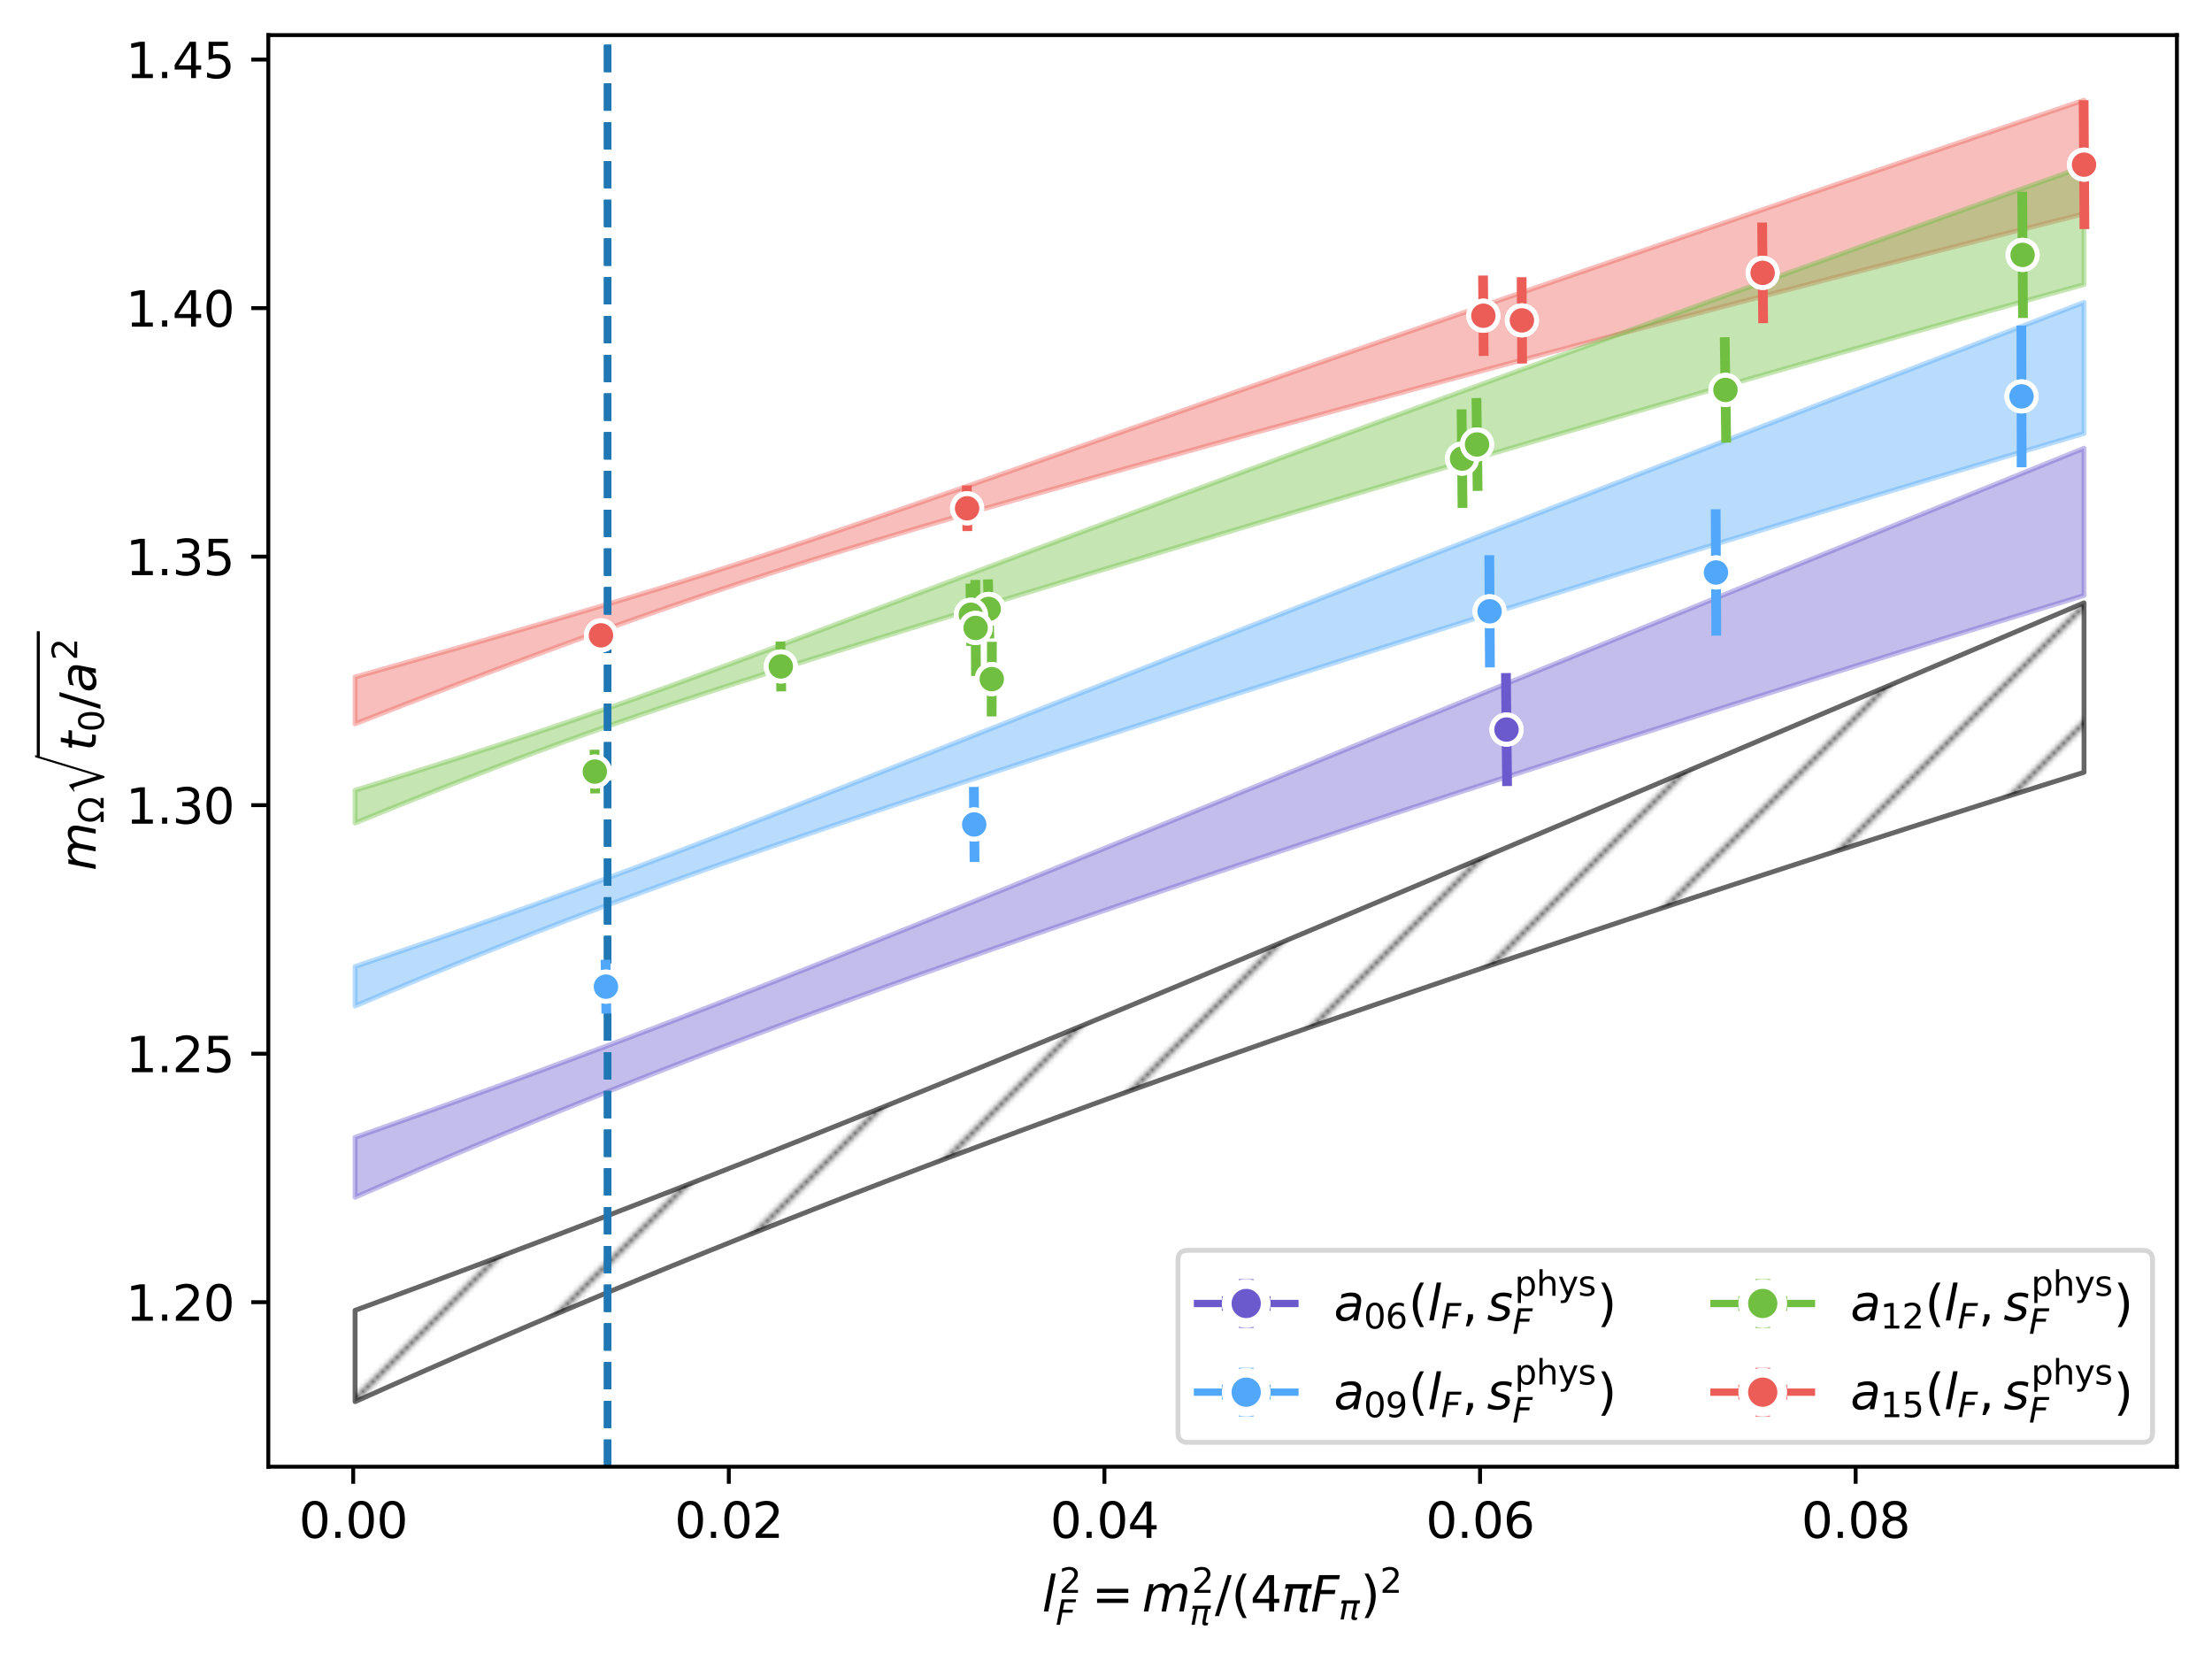 <?xml version="1.0" encoding="utf-8" standalone="no"?>
<!DOCTYPE svg PUBLIC "-//W3C//DTD SVG 1.1//EN"
  "http://www.w3.org/Graphics/SVG/1.1/DTD/svg11.dtd">
<svg xmlns:xlink="http://www.w3.org/1999/xlink" width="453.946pt" height="340.838pt" viewBox="0 0 453.946 340.838" xmlns="http://www.w3.org/2000/svg" version="1.1">
 <defs>
  <style type="text/css">*{stroke-linejoin: round; stroke-linecap: butt}</style>
 </defs>
 <g id="figure_1">
  <g id="patch_1">
   <path d="M 0 340.838 
L 453.946 340.838 
L 453.946 0 
L 0 0 
z
" style="fill: #ffffff"/>
  </g>
  <g id="axes_1">
   <g id="patch_2">
    <path d="M 55.066 300.96 
L 446.746 300.96 
L 446.746 7.2 
L 55.066 7.2 
z
" style="fill: #ffffff"/>
   </g>
   <g id="FillBetweenPolyCollection_1">
    <path d="M 72.869 268.871 
L 72.869 287.607 
L 80.11 284.374 
L 87.352 281.175 
L 94.593 278.009 
L 101.834 274.876 
L 109.075 271.775 
L 116.316 268.707 
L 123.557 265.671 
L 130.798 262.668 
L 138.039 259.697 
L 145.281 256.757 
L 152.522 253.85 
L 159.763 250.973 
L 167.004 248.127 
L 174.245 245.311 
L 181.486 242.524 
L 188.727 239.765 
L 195.968 237.032 
L 203.21 234.325 
L 210.451 231.643 
L 217.692 228.983 
L 224.933 226.346 
L 232.174 223.73 
L 239.415 221.134 
L 246.656 218.557 
L 253.897 215.998 
L 261.139 213.455 
L 268.38 210.929 
L 275.621 208.419 
L 282.862 205.923 
L 290.103 203.441 
L 297.344 200.973 
L 304.585 198.518 
L 311.826 196.075 
L 319.068 193.645 
L 326.309 191.226 
L 333.55 188.819 
L 340.791 186.423 
L 348.032 184.038 
L 355.273 181.663 
L 362.514 179.299 
L 369.755 176.946 
L 376.997 174.602 
L 384.238 172.268 
L 391.479 169.944 
L 398.72 167.629 
L 405.961 165.324 
L 413.202 163.029 
L 420.443 160.743 
L 427.684 158.466 
L 427.684 123.694 
L 427.684 123.694 
L 420.443 126.765 
L 413.202 129.837 
L 405.961 132.908 
L 398.72 135.979 
L 391.479 139.051 
L 384.238 142.122 
L 376.997 145.192 
L 369.755 148.263 
L 362.514 151.333 
L 355.273 154.402 
L 348.032 157.471 
L 340.791 160.539 
L 333.55 163.607 
L 326.309 166.672 
L 319.068 169.737 
L 311.826 172.8 
L 304.585 175.861 
L 297.344 178.919 
L 290.103 181.975 
L 282.862 185.028 
L 275.621 188.077 
L 268.38 191.122 
L 261.139 194.162 
L 253.897 197.197 
L 246.656 200.226 
L 239.415 203.247 
L 232.174 206.261 
L 224.933 209.266 
L 217.692 212.261 
L 210.451 215.245 
L 203.21 218.217 
L 195.968 221.177 
L 188.727 224.123 
L 181.486 227.053 
L 174.245 229.968 
L 167.004 232.866 
L 159.763 235.746 
L 152.522 238.608 
L 145.281 241.452 
L 138.039 244.277 
L 130.798 247.082 
L 123.557 249.869 
L 116.316 252.637 
L 109.075 255.387 
L 101.834 258.118 
L 94.593 260.832 
L 87.352 263.528 
L 80.11 266.208 
L 72.869 268.871 
z
" clip-path="url(#p5c3b059ce6)" style="fill: url(#hf35e67ff2f); stroke: #000000; stroke-opacity: 0.6"/>
   </g>
   <g id="FillBetweenPolyCollection_2">
    <defs>
     <path id="m6391370441" d="M 72.869 -201.933 
L 72.869 -192.312 
L 80.11 -195.14 
L 87.352 -197.936 
L 94.593 -200.701 
L 101.834 -203.435 
L 109.075 -206.136 
L 116.316 -208.8 
L 123.557 -211.424 
L 130.798 -214.003 
L 138.039 -216.529 
L 145.281 -218.996 
L 152.522 -221.402 
L 159.763 -223.744 
L 167.004 -226.026 
L 174.245 -228.254 
L 181.486 -230.439 
L 188.727 -232.586 
L 195.968 -234.704 
L 203.21 -236.798 
L 210.451 -238.873 
L 217.692 -240.932 
L 224.933 -242.977 
L 232.174 -245.011 
L 239.415 -247.034 
L 246.656 -249.048 
L 253.897 -251.053 
L 261.139 -253.05 
L 268.38 -255.04 
L 275.621 -257.022 
L 282.862 -258.996 
L 290.103 -260.964 
L 297.344 -262.924 
L 304.585 -264.877 
L 311.826 -266.824 
L 319.068 -268.763 
L 326.309 -270.695 
L 333.55 -272.62 
L 340.791 -274.538 
L 348.032 -276.449 
L 355.273 -278.353 
L 362.514 -280.249 
L 369.755 -282.137 
L 376.997 -284.018 
L 384.238 -285.892 
L 391.479 -287.757 
L 398.72 -289.615 
L 405.961 -291.466 
L 413.202 -293.308 
L 420.443 -295.142 
L 427.684 -296.968 
L 427.684 -320.285 
L 427.684 -320.285 
L 420.443 -317.828 
L 413.202 -315.368 
L 405.961 -312.907 
L 398.72 -310.443 
L 391.479 -307.977 
L 384.238 -305.509 
L 376.997 -303.038 
L 369.755 -300.564 
L 362.514 -298.087 
L 355.273 -295.608 
L 348.032 -293.125 
L 340.791 -290.639 
L 333.55 -288.15 
L 326.309 -285.657 
L 319.068 -283.161 
L 311.826 -280.66 
L 304.585 -278.156 
L 297.344 -275.648 
L 290.103 -273.136 
L 282.862 -270.62 
L 275.621 -268.099 
L 268.38 -265.575 
L 261.139 -263.047 
L 253.897 -260.515 
L 246.656 -257.979 
L 239.415 -255.441 
L 232.174 -252.9 
L 224.933 -250.357 
L 217.692 -247.815 
L 210.451 -245.274 
L 203.21 -242.737 
L 195.968 -240.206 
L 188.727 -237.688 
L 181.486 -235.186 
L 174.245 -232.708 
L 167.004 -230.262 
L 159.763 -227.856 
L 152.522 -225.497 
L 145.281 -223.188 
L 138.039 -220.928 
L 130.798 -218.712 
L 123.557 -216.535 
L 116.316 -214.39 
L 109.075 -212.27 
L 101.834 -210.171 
L 94.593 -208.09 
L 87.352 -206.024 
L 80.11 -203.972 
L 72.869 -201.933 
z
" style="stroke: #ec5d57; stroke-opacity: 0.4"/>
    </defs>
    <g clip-path="url(#p5c3b059ce6)">
     <use xlink:href="#m6391370441" x="0" y="340.838" style="fill: #ec5d57; fill-opacity: 0.4; stroke: #ec5d57; stroke-opacity: 0.4"/>
    </g>
   </g>
   <g id="FillBetweenPolyCollection_3">
    <defs>
     <path id="m195f220f0f" d="M 72.869 -178.69 
L 72.869 -171.959 
L 80.11 -174.9 
L 87.352 -177.796 
L 94.593 -180.644 
L 101.834 -183.439 
L 109.075 -186.173 
L 116.316 -188.837 
L 123.557 -191.427 
L 130.798 -193.943 
L 138.039 -196.391 
L 145.281 -198.782 
L 152.522 -201.128 
L 159.763 -203.439 
L 167.004 -205.723 
L 174.245 -207.987 
L 181.486 -210.235 
L 188.727 -212.471 
L 195.968 -214.696 
L 203.21 -216.912 
L 210.451 -219.12 
L 217.692 -221.322 
L 224.933 -223.517 
L 232.174 -225.705 
L 239.415 -227.888 
L 246.656 -230.065 
L 253.897 -232.237 
L 261.139 -234.403 
L 268.38 -236.563 
L 275.621 -238.717 
L 282.862 -240.866 
L 290.103 -243.008 
L 297.344 -245.145 
L 304.585 -247.276 
L 311.826 -249.4 
L 319.068 -251.519 
L 326.309 -253.63 
L 333.55 -255.735 
L 340.791 -257.834 
L 348.032 -259.926 
L 355.273 -262.01 
L 362.514 -264.088 
L 369.755 -266.159 
L 376.997 -268.222 
L 384.238 -270.277 
L 391.479 -272.326 
L 398.72 -274.366 
L 405.961 -276.399 
L 413.202 -278.424 
L 420.443 -280.441 
L 427.684 -282.45 
L 427.684 -306.659 
L 427.684 -306.659 
L 420.443 -304.063 
L 413.202 -301.466 
L 405.961 -298.867 
L 398.72 -296.266 
L 391.479 -293.663 
L 384.238 -291.058 
L 376.997 -288.45 
L 369.755 -285.84 
L 362.514 -283.226 
L 355.273 -280.61 
L 348.032 -277.99 
L 340.791 -275.367 
L 333.55 -272.74 
L 326.309 -270.11 
L 319.068 -267.475 
L 311.826 -264.837 
L 304.585 -262.194 
L 297.344 -259.546 
L 290.103 -256.894 
L 282.862 -254.236 
L 275.621 -251.574 
L 268.38 -248.906 
L 261.139 -246.233 
L 253.897 -243.554 
L 246.656 -240.869 
L 239.415 -238.179 
L 232.174 -235.483 
L 224.933 -232.781 
L 217.692 -230.073 
L 210.451 -227.36 
L 203.21 -224.643 
L 195.968 -221.921 
L 188.727 -219.195 
L 181.486 -216.468 
L 174.245 -213.741 
L 167.004 -211.017 
L 159.763 -208.301 
L 152.522 -205.599 
L 145.281 -202.918 
L 138.039 -200.269 
L 130.798 -197.663 
L 123.557 -195.112 
L 116.316 -192.621 
L 109.075 -190.19 
L 101.834 -187.813 
L 94.593 -185.482 
L 87.352 -183.189 
L 80.11 -180.926 
L 72.869 -178.69 
z
" style="stroke: #70bf41; stroke-opacity: 0.4"/>
    </defs>
    <g clip-path="url(#p5c3b059ce6)">
     <use xlink:href="#m195f220f0f" x="0" y="340.838" style="fill: #70bf41; fill-opacity: 0.4; stroke: #70bf41; stroke-opacity: 0.4"/>
    </g>
   </g>
   <g id="FillBetweenPolyCollection_4">
    <defs>
     <path id="m5e715ac6eb" d="M 72.869 -142.523 
L 72.869 -134.418 
L 80.11 -137.472 
L 87.352 -140.478 
L 94.593 -143.435 
L 101.834 -146.34 
L 109.075 -149.19 
L 116.316 -151.982 
L 123.557 -154.716 
L 130.798 -157.393 
L 138.039 -160.017 
L 145.281 -162.594 
L 152.522 -165.128 
L 159.763 -167.627 
L 167.004 -170.097 
L 174.245 -172.541 
L 181.486 -174.964 
L 188.727 -177.37 
L 195.968 -179.76 
L 203.21 -182.137 
L 210.451 -184.503 
L 217.692 -186.858 
L 224.933 -189.204 
L 232.174 -191.541 
L 239.415 -193.87 
L 246.656 -196.191 
L 253.897 -198.505 
L 261.139 -200.811 
L 268.38 -203.111 
L 275.621 -205.403 
L 282.862 -207.688 
L 290.103 -209.967 
L 297.344 -212.238 
L 304.585 -214.503 
L 311.826 -216.761 
L 319.068 -219.011 
L 326.309 -221.255 
L 333.55 -223.492 
L 340.791 -225.721 
L 348.032 -227.944 
L 355.273 -230.159 
L 362.514 -232.366 
L 369.755 -234.566 
L 376.997 -236.759 
L 384.238 -238.944 
L 391.479 -241.122 
L 398.72 -243.291 
L 405.961 -245.453 
L 413.202 -247.607 
L 420.443 -249.753 
L 427.684 -251.89 
L 427.684 -278.798 
L 427.684 -278.798 
L 420.443 -276.014 
L 413.202 -273.229 
L 405.961 -270.443 
L 398.72 -267.654 
L 391.479 -264.864 
L 384.238 -262.072 
L 376.997 -259.277 
L 369.755 -256.48 
L 362.514 -253.681 
L 355.273 -250.88 
L 348.032 -248.075 
L 340.791 -245.268 
L 333.55 -242.458 
L 326.309 -239.644 
L 319.068 -236.828 
L 311.826 -234.007 
L 304.585 -231.184 
L 297.344 -228.357 
L 290.103 -225.526 
L 282.862 -222.691 
L 275.621 -219.852 
L 268.38 -217.01 
L 261.139 -214.163 
L 253.897 -211.312 
L 246.656 -208.458 
L 239.415 -205.6 
L 232.174 -202.738 
L 224.933 -199.873 
L 217.692 -197.006 
L 210.451 -194.136 
L 203.21 -191.265 
L 195.968 -188.393 
L 188.727 -185.523 
L 181.486 -182.656 
L 174.245 -179.794 
L 167.004 -176.941 
L 159.763 -174.1 
L 152.522 -171.277 
L 145.281 -168.476 
L 138.039 -165.703 
L 130.798 -162.966 
L 123.557 -160.267 
L 116.316 -157.612 
L 109.075 -155.001 
L 101.834 -152.432 
L 94.593 -149.904 
L 87.352 -147.412 
L 80.11 -144.953 
L 72.869 -142.523 
z
" style="stroke: #51a7f9; stroke-opacity: 0.4"/>
    </defs>
    <g clip-path="url(#p5c3b059ce6)">
     <use xlink:href="#m5e715ac6eb" x="0" y="340.838" style="fill: #51a7f9; fill-opacity: 0.4; stroke: #51a7f9; stroke-opacity: 0.4"/>
    </g>
   </g>
   <g id="FillBetweenPolyCollection_5">
    <defs>
     <path id="m80f9b93813" d="M 72.869 -107.468 
L 72.869 -95.169 
L 80.11 -98.321 
L 87.352 -101.432 
L 94.593 -104.503 
L 101.834 -107.534 
L 109.075 -110.525 
L 116.316 -113.475 
L 123.557 -116.383 
L 130.798 -119.25 
L 138.039 -122.075 
L 145.281 -124.86 
L 152.522 -127.606 
L 159.763 -130.315 
L 167.004 -132.989 
L 174.245 -135.632 
L 181.486 -138.245 
L 188.727 -140.831 
L 195.968 -143.392 
L 203.21 -145.932 
L 210.451 -148.451 
L 217.692 -150.951 
L 224.933 -153.435 
L 232.174 -155.903 
L 239.415 -158.357 
L 246.656 -160.797 
L 253.897 -163.225 
L 261.139 -165.641 
L 268.38 -168.046 
L 275.621 -170.441 
L 282.862 -172.825 
L 290.103 -175.199 
L 297.344 -177.564 
L 304.585 -179.919 
L 311.826 -182.266 
L 319.068 -184.603 
L 326.309 -186.932 
L 333.55 -189.252 
L 340.791 -191.563 
L 348.032 -193.866 
L 355.273 -196.16 
L 362.514 -198.446 
L 369.755 -200.724 
L 376.997 -202.994 
L 384.238 -205.255 
L 391.479 -207.507 
L 398.72 -209.752 
L 405.961 -211.988 
L 413.202 -214.216 
L 420.443 -216.435 
L 427.684 -218.646 
L 427.684 -248.874 
L 427.684 -248.874 
L 420.443 -245.932 
L 413.202 -242.99 
L 405.961 -240.046 
L 398.72 -237.102 
L 391.479 -234.156 
L 384.238 -231.209 
L 376.997 -228.26 
L 369.755 -225.31 
L 362.514 -222.359 
L 355.273 -219.406 
L 348.032 -216.451 
L 340.791 -213.495 
L 333.55 -210.538 
L 326.309 -207.579 
L 319.068 -204.618 
L 311.826 -201.656 
L 304.585 -198.692 
L 297.344 -195.728 
L 290.103 -192.762 
L 282.862 -189.795 
L 275.621 -186.827 
L 268.38 -183.858 
L 261.139 -180.89 
L 253.897 -177.922 
L 246.656 -174.955 
L 239.415 -171.989 
L 232.174 -169.025 
L 224.933 -166.064 
L 217.692 -163.108 
L 210.451 -160.157 
L 203.21 -157.213 
L 195.968 -154.277 
L 188.727 -151.352 
L 181.486 -148.439 
L 174.245 -145.541 
L 167.004 -142.661 
L 159.763 -139.8 
L 152.522 -136.961 
L 145.281 -134.147 
L 138.039 -131.358 
L 130.798 -128.597 
L 123.557 -125.863 
L 116.316 -123.157 
L 109.075 -120.479 
L 101.834 -117.828 
L 94.593 -115.202 
L 87.352 -112.601 
L 80.11 -110.023 
L 72.869 -107.468 
z
" style="stroke: #6a5acd; stroke-opacity: 0.4"/>
    </defs>
    <g clip-path="url(#p5c3b059ce6)">
     <use xlink:href="#m80f9b93813" x="0" y="340.838" style="fill: #6a5acd; fill-opacity: 0.4; stroke: #6a5acd; stroke-opacity: 0.4"/>
    </g>
   </g>
   <g id="matplotlib.axis_1">
    <g id="xtick_1">
     <g id="line2d_1">
      <defs>
       <path id="m59985db1f0" d="M 0 0 
L 0 3.5 
" style="stroke: #000000; stroke-width: 0.8"/>
      </defs>
      <g>
       <use xlink:href="#m59985db1f0" x="72.484" y="300.96" style="stroke: #000000; stroke-width: 0.8"/>
      </g>
     </g>
     <g id="text_1">
      <!-- 0.00 -->
      <g transform="translate(61.351 315.558) scale(0.1 -0.1)">
       <defs>
        <path id="DejaVuSans-30" d="M 2034 4250 
Q 1547 4250 1301 3770 
Q 1056 3291 1056 2328 
Q 1056 1369 1301 889 
Q 1547 409 2034 409 
Q 2525 409 2770 889 
Q 3016 1369 3016 2328 
Q 3016 3291 2770 3770 
Q 2525 4250 2034 4250 
z
M 2034 4750 
Q 2819 4750 3233 4129 
Q 3647 3509 3647 2328 
Q 3647 1150 3233 529 
Q 2819 -91 2034 -91 
Q 1250 -91 836 529 
Q 422 1150 422 2328 
Q 422 3509 836 4129 
Q 1250 4750 2034 4750 
z
" transform="scale(0.016)"/>
        <path id="DejaVuSans-2e" d="M 684 794 
L 1344 794 
L 1344 0 
L 684 0 
L 684 794 
z
" transform="scale(0.016)"/>
       </defs>
       <use xlink:href="#DejaVuSans-30"/>
       <use xlink:href="#DejaVuSans-2e" transform="translate(63.623 0)"/>
       <use xlink:href="#DejaVuSans-30" transform="translate(95.41 0)"/>
       <use xlink:href="#DejaVuSans-30" transform="translate(159.033 0)"/>
      </g>
     </g>
    </g>
    <g id="xtick_2">
     <g id="line2d_2">
      <g>
       <use xlink:href="#m59985db1f0" x="149.567" y="300.96" style="stroke: #000000; stroke-width: 0.8"/>
      </g>
     </g>
     <g id="text_2">
      <!-- 0.02 -->
      <g transform="translate(138.434 315.558) scale(0.1 -0.1)">
       <defs>
        <path id="DejaVuSans-32" d="M 1228 531 
L 3431 531 
L 3431 0 
L 469 0 
L 469 531 
Q 828 903 1448 1529 
Q 2069 2156 2228 2338 
Q 2531 2678 2651 2914 
Q 2772 3150 2772 3378 
Q 2772 3750 2511 3984 
Q 2250 4219 1831 4219 
Q 1534 4219 1204 4116 
Q 875 4013 500 3803 
L 500 4441 
Q 881 4594 1212 4672 
Q 1544 4750 1819 4750 
Q 2544 4750 2975 4387 
Q 3406 4025 3406 3419 
Q 3406 3131 3298 2873 
Q 3191 2616 2906 2266 
Q 2828 2175 2409 1742 
Q 1991 1309 1228 531 
z
" transform="scale(0.016)"/>
       </defs>
       <use xlink:href="#DejaVuSans-30"/>
       <use xlink:href="#DejaVuSans-2e" transform="translate(63.623 0)"/>
       <use xlink:href="#DejaVuSans-30" transform="translate(95.41 0)"/>
       <use xlink:href="#DejaVuSans-32" transform="translate(159.033 0)"/>
      </g>
     </g>
    </g>
    <g id="xtick_3">
     <g id="line2d_3">
      <g>
       <use xlink:href="#m59985db1f0" x="226.65" y="300.96" style="stroke: #000000; stroke-width: 0.8"/>
      </g>
     </g>
     <g id="text_3">
      <!-- 0.04 -->
      <g transform="translate(215.517 315.558) scale(0.1 -0.1)">
       <defs>
        <path id="DejaVuSans-34" d="M 2419 4116 
L 825 1625 
L 2419 1625 
L 2419 4116 
z
M 2253 4666 
L 3047 4666 
L 3047 1625 
L 3713 1625 
L 3713 1100 
L 3047 1100 
L 3047 0 
L 2419 0 
L 2419 1100 
L 313 1100 
L 313 1709 
L 2253 4666 
z
" transform="scale(0.016)"/>
       </defs>
       <use xlink:href="#DejaVuSans-30"/>
       <use xlink:href="#DejaVuSans-2e" transform="translate(63.623 0)"/>
       <use xlink:href="#DejaVuSans-30" transform="translate(95.41 0)"/>
       <use xlink:href="#DejaVuSans-34" transform="translate(159.033 0)"/>
      </g>
     </g>
    </g>
    <g id="xtick_4">
     <g id="line2d_4">
      <g>
       <use xlink:href="#m59985db1f0" x="303.733" y="300.96" style="stroke: #000000; stroke-width: 0.8"/>
      </g>
     </g>
     <g id="text_4">
      <!-- 0.06 -->
      <g transform="translate(292.6 315.558) scale(0.1 -0.1)">
       <defs>
        <path id="DejaVuSans-36" d="M 2113 2584 
Q 1688 2584 1439 2293 
Q 1191 2003 1191 1497 
Q 1191 994 1439 701 
Q 1688 409 2113 409 
Q 2538 409 2786 701 
Q 3034 994 3034 1497 
Q 3034 2003 2786 2293 
Q 2538 2584 2113 2584 
z
M 3366 4563 
L 3366 3988 
Q 3128 4100 2886 4159 
Q 2644 4219 2406 4219 
Q 1781 4219 1451 3797 
Q 1122 3375 1075 2522 
Q 1259 2794 1537 2939 
Q 1816 3084 2150 3084 
Q 2853 3084 3261 2657 
Q 3669 2231 3669 1497 
Q 3669 778 3244 343 
Q 2819 -91 2113 -91 
Q 1303 -91 875 529 
Q 447 1150 447 2328 
Q 447 3434 972 4092 
Q 1497 4750 2381 4750 
Q 2619 4750 2861 4703 
Q 3103 4656 3366 4563 
z
" transform="scale(0.016)"/>
       </defs>
       <use xlink:href="#DejaVuSans-30"/>
       <use xlink:href="#DejaVuSans-2e" transform="translate(63.623 0)"/>
       <use xlink:href="#DejaVuSans-30" transform="translate(95.41 0)"/>
       <use xlink:href="#DejaVuSans-36" transform="translate(159.033 0)"/>
      </g>
     </g>
    </g>
    <g id="xtick_5">
     <g id="line2d_5">
      <g>
       <use xlink:href="#m59985db1f0" x="380.816" y="300.96" style="stroke: #000000; stroke-width: 0.8"/>
      </g>
     </g>
     <g id="text_5">
      <!-- 0.08 -->
      <g transform="translate(369.683 315.558) scale(0.1 -0.1)">
       <defs>
        <path id="DejaVuSans-38" d="M 2034 2216 
Q 1584 2216 1326 1975 
Q 1069 1734 1069 1313 
Q 1069 891 1326 650 
Q 1584 409 2034 409 
Q 2484 409 2743 651 
Q 3003 894 3003 1313 
Q 3003 1734 2745 1975 
Q 2488 2216 2034 2216 
z
M 1403 2484 
Q 997 2584 770 2862 
Q 544 3141 544 3541 
Q 544 4100 942 4425 
Q 1341 4750 2034 4750 
Q 2731 4750 3128 4425 
Q 3525 4100 3525 3541 
Q 3525 3141 3298 2862 
Q 3072 2584 2669 2484 
Q 3125 2378 3379 2068 
Q 3634 1759 3634 1313 
Q 3634 634 3220 271 
Q 2806 -91 2034 -91 
Q 1263 -91 848 271 
Q 434 634 434 1313 
Q 434 1759 690 2068 
Q 947 2378 1403 2484 
z
M 1172 3481 
Q 1172 3119 1398 2916 
Q 1625 2713 2034 2713 
Q 2441 2713 2670 2916 
Q 2900 3119 2900 3481 
Q 2900 3844 2670 4047 
Q 2441 4250 2034 4250 
Q 1625 4250 1398 4047 
Q 1172 3844 1172 3481 
z
" transform="scale(0.016)"/>
       </defs>
       <use xlink:href="#DejaVuSans-30"/>
       <use xlink:href="#DejaVuSans-2e" transform="translate(63.623 0)"/>
       <use xlink:href="#DejaVuSans-30" transform="translate(95.41 0)"/>
       <use xlink:href="#DejaVuSans-38" transform="translate(159.033 0)"/>
      </g>
     </g>
    </g>
    <g id="text_6">
     <!-- $l^2_F = m_\pi^2 / (4 \pi F_\pi)^2$ -->
     <g transform="translate(213.856 330.738) scale(0.1 -0.1)">
      <defs>
       <path id="DejaVuSans-Oblique-6c" d="M 1172 4863 
L 1747 4863 
L 800 0 
L 225 0 
L 1172 4863 
z
" transform="scale(0.016)"/>
       <path id="DejaVuSans-Oblique-46" d="M 1081 4666 
L 3756 4666 
L 3653 4134 
L 1606 4134 
L 1338 2759 
L 3188 2759 
L 3084 2228 
L 1234 2228 
L 800 0 
L 172 0 
L 1081 4666 
z
" transform="scale(0.016)"/>
       <path id="DejaVuSans-3d" d="M 678 2906 
L 4684 2906 
L 4684 2381 
L 678 2381 
L 678 2906 
z
M 678 1631 
L 4684 1631 
L 4684 1100 
L 678 1100 
L 678 1631 
z
" transform="scale(0.016)"/>
       <path id="DejaVuSans-Oblique-6d" d="M 5747 2113 
L 5338 0 
L 4763 0 
L 5166 2094 
Q 5191 2228 5203 2325 
Q 5216 2422 5216 2491 
Q 5216 2772 5059 2928 
Q 4903 3084 4622 3084 
Q 4203 3084 3875 2770 
Q 3547 2456 3450 1953 
L 3066 0 
L 2491 0 
L 2900 2094 
Q 2925 2209 2937 2307 
Q 2950 2406 2950 2484 
Q 2950 2769 2794 2926 
Q 2638 3084 2363 3084 
Q 1938 3084 1609 2770 
Q 1281 2456 1184 1953 
L 800 0 
L 225 0 
L 909 3500 
L 1484 3500 
L 1375 2956 
Q 1609 3263 1923 3423 
Q 2238 3584 2597 3584 
Q 2978 3584 3223 3384 
Q 3469 3184 3519 2828 
Q 3781 3197 4126 3390 
Q 4472 3584 4856 3584 
Q 5306 3584 5551 3325 
Q 5797 3066 5797 2591 
Q 5797 2488 5784 2364 
Q 5772 2241 5747 2113 
z
" transform="scale(0.016)"/>
       <path id="DejaVuSans-Oblique-3c0" d="M 584 3500 
L 3938 3500 
L 3825 2925 
L 3384 2925 
L 2966 775 
Q 2922 550 2981 450 
Q 3038 353 3209 353 
Q 3256 353 3325 363 
Q 3397 369 3419 372 
L 3338 -44 
Q 3222 -84 3103 -103 
Q 2981 -122 2866 -122 
Q 2491 -122 2388 81 
Q 2284 288 2391 838 
L 2797 2925 
L 1506 2925 
L 938 0 
L 350 0 
L 919 2925 
L 472 2925 
L 584 3500 
z
" transform="scale(0.016)"/>
       <path id="DejaVuSans-2f" d="M 1625 4666 
L 2156 4666 
L 531 -594 
L 0 -594 
L 1625 4666 
z
" transform="scale(0.016)"/>
       <path id="DejaVuSans-28" d="M 1984 4856 
Q 1566 4138 1362 3434 
Q 1159 2731 1159 2009 
Q 1159 1288 1364 580 
Q 1569 -128 1984 -844 
L 1484 -844 
Q 1016 -109 783 600 
Q 550 1309 550 2009 
Q 550 2706 781 3412 
Q 1013 4119 1484 4856 
L 1984 4856 
z
" transform="scale(0.016)"/>
       <path id="DejaVuSans-29" d="M 513 4856 
L 1013 4856 
Q 1481 4119 1714 3412 
Q 1947 2706 1947 2009 
Q 1947 1309 1714 600 
Q 1481 -109 1013 -844 
L 513 -844 
Q 928 -128 1133 580 
Q 1338 1288 1338 2009 
Q 1338 2731 1133 3434 
Q 928 4138 513 4856 
z
" transform="scale(0.016)"/>
      </defs>
      <use xlink:href="#DejaVuSans-Oblique-6c" transform="translate(0 0.766)"/>
      <use xlink:href="#DejaVuSans-32" transform="translate(35.231 39.047) scale(0.7)"/>
      <use xlink:href="#DejaVuSans-Oblique-46" transform="translate(27.783 -26.578) scale(0.7)"/>
      <use xlink:href="#DejaVuSans-3d" transform="translate(101.984 0.766)"/>
      <use xlink:href="#DejaVuSans-Oblique-6d" transform="translate(205.255 0.766)"/>
      <use xlink:href="#DejaVuSans-32" transform="translate(307.317 39.047) scale(0.7)"/>
      <use xlink:href="#DejaVuSans-Oblique-3c0" transform="translate(302.667 -26.578) scale(0.7)"/>
      <use xlink:href="#DejaVuSans-2f" transform="translate(354.588 0.766)"/>
      <use xlink:href="#DejaVuSans-28" transform="translate(388.279 0.766)"/>
      <use xlink:href="#DejaVuSans-34" transform="translate(427.293 0.766)"/>
      <use xlink:href="#DejaVuSans-Oblique-3c0" transform="translate(490.916 0.766)"/>
      <use xlink:href="#DejaVuSans-Oblique-46" transform="translate(551.121 0.766)"/>
      <use xlink:href="#DejaVuSans-Oblique-3c0" transform="translate(608.641 -15.641) scale(0.7)"/>
      <use xlink:href="#DejaVuSans-29" transform="translate(653.519 0.766)"/>
      <use xlink:href="#DejaVuSans-32" transform="translate(693.489 39.047) scale(0.7)"/>
     </g>
    </g>
   </g>
   <g id="matplotlib.axis_2">
    <g id="ytick_1">
     <g id="line2d_6">
      <defs>
       <path id="mce1c96f536" d="M 0 0 
L -3.5 0 
" style="stroke: #000000; stroke-width: 0.8"/>
      </defs>
      <g>
       <use xlink:href="#mce1c96f536" x="55.066" y="267.2" style="stroke: #000000; stroke-width: 0.8"/>
      </g>
     </g>
     <g id="text_7">
      <!-- 1.20 -->
      <g transform="translate(25.8 270.999) scale(0.1 -0.1)">
       <defs>
        <path id="DejaVuSans-31" d="M 794 531 
L 1825 531 
L 1825 4091 
L 703 3866 
L 703 4441 
L 1819 4666 
L 2450 4666 
L 2450 531 
L 3481 531 
L 3481 0 
L 794 0 
L 794 531 
z
" transform="scale(0.016)"/>
       </defs>
       <use xlink:href="#DejaVuSans-31"/>
       <use xlink:href="#DejaVuSans-2e" transform="translate(63.623 0)"/>
       <use xlink:href="#DejaVuSans-32" transform="translate(95.41 0)"/>
       <use xlink:href="#DejaVuSans-30" transform="translate(159.033 0)"/>
      </g>
     </g>
    </g>
    <g id="ytick_2">
     <g id="line2d_7">
      <g>
       <use xlink:href="#mce1c96f536" x="55.066" y="216.206" style="stroke: #000000; stroke-width: 0.8"/>
      </g>
     </g>
     <g id="text_8">
      <!-- 1.25 -->
      <g transform="translate(25.8 220.005) scale(0.1 -0.1)">
       <defs>
        <path id="DejaVuSans-35" d="M 691 4666 
L 3169 4666 
L 3169 4134 
L 1269 4134 
L 1269 2991 
Q 1406 3038 1543 3061 
Q 1681 3084 1819 3084 
Q 2600 3084 3056 2656 
Q 3513 2228 3513 1497 
Q 3513 744 3044 326 
Q 2575 -91 1722 -91 
Q 1428 -91 1123 -41 
Q 819 9 494 109 
L 494 744 
Q 775 591 1075 516 
Q 1375 441 1709 441 
Q 2250 441 2565 725 
Q 2881 1009 2881 1497 
Q 2881 1984 2565 2268 
Q 2250 2553 1709 2553 
Q 1456 2553 1204 2497 
Q 953 2441 691 2322 
L 691 4666 
z
" transform="scale(0.016)"/>
       </defs>
       <use xlink:href="#DejaVuSans-31"/>
       <use xlink:href="#DejaVuSans-2e" transform="translate(63.623 0)"/>
       <use xlink:href="#DejaVuSans-32" transform="translate(95.41 0)"/>
       <use xlink:href="#DejaVuSans-35" transform="translate(159.033 0)"/>
      </g>
     </g>
    </g>
    <g id="ytick_3">
     <g id="line2d_8">
      <g>
       <use xlink:href="#mce1c96f536" x="55.066" y="165.212" style="stroke: #000000; stroke-width: 0.8"/>
      </g>
     </g>
     <g id="text_9">
      <!-- 1.30 -->
      <g transform="translate(25.8 169.012) scale(0.1 -0.1)">
       <defs>
        <path id="DejaVuSans-33" d="M 2597 2516 
Q 3050 2419 3304 2112 
Q 3559 1806 3559 1356 
Q 3559 666 3084 287 
Q 2609 -91 1734 -91 
Q 1441 -91 1130 -33 
Q 819 25 488 141 
L 488 750 
Q 750 597 1062 519 
Q 1375 441 1716 441 
Q 2309 441 2620 675 
Q 2931 909 2931 1356 
Q 2931 1769 2642 2001 
Q 2353 2234 1838 2234 
L 1294 2234 
L 1294 2753 
L 1863 2753 
Q 2328 2753 2575 2939 
Q 2822 3125 2822 3475 
Q 2822 3834 2567 4026 
Q 2313 4219 1838 4219 
Q 1578 4219 1281 4162 
Q 984 4106 628 3988 
L 628 4550 
Q 988 4650 1302 4700 
Q 1616 4750 1894 4750 
Q 2613 4750 3031 4423 
Q 3450 4097 3450 3541 
Q 3450 3153 3228 2886 
Q 3006 2619 2597 2516 
z
" transform="scale(0.016)"/>
       </defs>
       <use xlink:href="#DejaVuSans-31"/>
       <use xlink:href="#DejaVuSans-2e" transform="translate(63.623 0)"/>
       <use xlink:href="#DejaVuSans-33" transform="translate(95.41 0)"/>
       <use xlink:href="#DejaVuSans-30" transform="translate(159.033 0)"/>
      </g>
     </g>
    </g>
    <g id="ytick_4">
     <g id="line2d_9">
      <g>
       <use xlink:href="#mce1c96f536" x="55.066" y="114.219" style="stroke: #000000; stroke-width: 0.8"/>
      </g>
     </g>
     <g id="text_10">
      <!-- 1.35 -->
      <g transform="translate(25.8 118.018) scale(0.1 -0.1)">
       <use xlink:href="#DejaVuSans-31"/>
       <use xlink:href="#DejaVuSans-2e" transform="translate(63.623 0)"/>
       <use xlink:href="#DejaVuSans-33" transform="translate(95.41 0)"/>
       <use xlink:href="#DejaVuSans-35" transform="translate(159.033 0)"/>
      </g>
     </g>
    </g>
    <g id="ytick_5">
     <g id="line2d_10">
      <g>
       <use xlink:href="#mce1c96f536" x="55.066" y="63.225" style="stroke: #000000; stroke-width: 0.8"/>
      </g>
     </g>
     <g id="text_11">
      <!-- 1.40 -->
      <g transform="translate(25.8 67.024) scale(0.1 -0.1)">
       <use xlink:href="#DejaVuSans-31"/>
       <use xlink:href="#DejaVuSans-2e" transform="translate(63.623 0)"/>
       <use xlink:href="#DejaVuSans-34" transform="translate(95.41 0)"/>
       <use xlink:href="#DejaVuSans-30" transform="translate(159.033 0)"/>
      </g>
     </g>
    </g>
    <g id="ytick_6">
     <g id="line2d_11">
      <g>
       <use xlink:href="#mce1c96f536" x="55.066" y="12.231" style="stroke: #000000; stroke-width: 0.8"/>
      </g>
     </g>
     <g id="text_12">
      <!-- 1.45 -->
      <g transform="translate(25.8 16.031) scale(0.1 -0.1)">
       <use xlink:href="#DejaVuSans-31"/>
       <use xlink:href="#DejaVuSans-2e" transform="translate(63.623 0)"/>
       <use xlink:href="#DejaVuSans-34" transform="translate(95.41 0)"/>
       <use xlink:href="#DejaVuSans-35" transform="translate(159.033 0)"/>
      </g>
     </g>
    </g>
    <g id="text_13">
     <!-- $m_\Omega \sqrt{t_0 / a^2}$ -->
     <g transform="translate(19.72 178.68) rotate(-90) scale(0.1 -0.1)">
      <defs>
       <path id="DejaVuSans-3a9" d="M 4647 556 
L 4647 0 
L 2772 0 
L 2772 556 
Q 3325 859 3634 1378 
Q 3944 1897 3944 2528 
Q 3944 3278 3531 3731 
Q 3119 4184 2444 4184 
Q 1769 4184 1355 3729 
Q 941 3275 941 2528 
Q 941 1897 1250 1378 
Q 1563 859 2119 556 
L 2119 0 
L 244 0 
L 244 556 
L 1241 556 
Q 747 991 519 1456 
Q 294 1922 294 2497 
Q 294 3491 894 4106 
Q 1491 4722 2444 4722 
Q 3391 4722 3994 4106 
Q 4594 3494 4594 2528 
Q 4594 1922 4372 1459 
Q 4150 997 3647 556 
L 4647 556 
z
" transform="scale(0.016)"/>
       <path id="STIXSizeOneSym-Regular-221a" d="M 6970 9933 
L 3373 -1888 
L 3104 -1888 
L 1626 2918 
Q 1555 3149 1465 3251 
Q 1376 3354 1229 3354 
Q 1011 3354 794 3181 
L 717 3309 
L 1766 4115 
L 1926 4115 
L 3379 -602 
L 3405 -602 
L 6605 9933 
L 6970 9933 
z
" transform="scale(0.016)"/>
       <path id="DejaVuSans-Oblique-74" d="M 2706 3500 
L 2619 3053 
L 1472 3053 
L 1100 1153 
Q 1081 1047 1072 975 
Q 1063 903 1063 863 
Q 1063 663 1183 572 
Q 1303 481 1569 481 
L 2150 481 
L 2053 0 
L 1503 0 
Q 991 0 739 200 
Q 488 400 488 806 
Q 488 878 497 964 
Q 506 1050 525 1153 
L 897 3053 
L 409 3053 
L 500 3500 
L 978 3500 
L 1172 4494 
L 1747 4494 
L 1556 3500 
L 2706 3500 
z
" transform="scale(0.016)"/>
       <path id="DejaVuSans-Oblique-61" d="M 3438 1997 
L 3047 0 
L 2472 0 
L 2578 531 
Q 2325 219 2001 64 
Q 1678 -91 1281 -91 
Q 834 -91 548 182 
Q 263 456 263 884 
Q 263 1497 752 1853 
Q 1241 2209 2100 2209 
L 2900 2209 
L 2931 2363 
Q 2938 2388 2941 2417 
Q 2944 2447 2944 2509 
Q 2944 2788 2717 2942 
Q 2491 3097 2081 3097 
Q 1800 3097 1504 3025 
Q 1209 2953 897 2809 
L 997 3341 
Q 1322 3463 1633 3523 
Q 1944 3584 2234 3584 
Q 2853 3584 3176 3315 
Q 3500 3047 3500 2534 
Q 3500 2431 3484 2292 
Q 3469 2153 3438 1997 
z
M 2816 1759 
L 2241 1759 
Q 1534 1759 1195 1570 
Q 856 1381 856 984 
Q 856 709 1029 553 
Q 1203 397 1509 397 
Q 1978 397 2328 733 
Q 2678 1069 2791 1631 
L 2816 1759 
z
" transform="scale(0.016)"/>
      </defs>
      <use xlink:href="#DejaVuSans-Oblique-6d" transform="translate(0 0.87)"/>
      <use xlink:href="#DejaVuSans-3a9" transform="translate(97.412 -15.536) scale(0.7)"/>
      <use xlink:href="#STIXSizeOneSym-Regular-221a" transform="translate(153.638 5.594) scale(0.752)"/>
      <use xlink:href="#DejaVuSans-Oblique-74" transform="translate(245.677 0.516)"/>
      <use xlink:href="#DejaVuSans-30" transform="translate(284.886 -15.891) scale(0.7)"/>
      <use xlink:href="#DejaVuSans-2f" transform="translate(332.156 0.516)"/>
      <use xlink:href="#DejaVuSans-Oblique-61" transform="translate(365.848 0.516)"/>
      <use xlink:href="#DejaVuSans-32" transform="translate(431.777 38.797) scale(0.7)"/>
      <path d="M 233.177 115.5 
L 233.177 121.75 
L 491.548 121.75 
L 491.548 115.5 
L 233.177 115.5 
z
"/>
     </g>
    </g>
   </g>
   <g id="line2d_12">
    <path d="M 124.722 300.96 
L 124.722 7.2 
" clip-path="url(#p5c3b059ce6)" style="fill: none; stroke-dasharray: 5.55,2.4; stroke-dashoffset: 0; stroke: #1f77b4; stroke-width: 1.5"/>
   </g>
   <g id="line2d_13">
    <path d="M 124.722 300.96 
L 124.722 7.2 
" clip-path="url(#p5c3b059ce6)" style="fill: none; stroke-dasharray: 5.55,2.4; stroke-dashoffset: 0; stroke: #1f77b4; stroke-width: 1.5"/>
   </g>
   <g id="line2d_14">
    <path d="M 124.722 300.96 
L 124.722 7.2 
" clip-path="url(#p5c3b059ce6)" style="fill: none; stroke-dasharray: 5.55,2.4; stroke-dashoffset: 0; stroke: #1f77b4; stroke-width: 1.5"/>
   </g>
   <g id="line2d_15">
    <path d="M 124.722 300.96 
L 124.722 7.2 
" clip-path="url(#p5c3b059ce6)" style="fill: none; stroke-dasharray: 5.55,2.4; stroke-dashoffset: 0; stroke: #1f77b4; stroke-width: 1.5"/>
   </g>
   <g id="line2d_16">
    <path d="M 124.722 300.96 
L 124.722 7.2 
" clip-path="url(#p5c3b059ce6)" style="fill: none; stroke-dasharray: 5.55,2.4; stroke-dashoffset: 0; stroke: #1f77b4; stroke-width: 1.5"/>
   </g>
   <g id="line2d_17">
    <path d="M 428.942 33.785 
L 426.427 33.786 
" clip-path="url(#p5c3b059ce6)" style="fill: none; stroke: #ec5d57; stroke-width: 2; stroke-linecap: square"/>
   </g>
   <g id="line2d_18">
    <path d="M 427.608 21.565 
L 427.761 46.005 
" clip-path="url(#p5c3b059ce6)" style="fill: none; stroke: #ec5d57; stroke-width: 2; stroke-linecap: square"/>
   </g>
   <g id="line2d_19">
    <path d="M 362.809 55.99 
L 360.648 55.992 
" clip-path="url(#p5c3b059ce6)" style="fill: none; stroke: #ec5d57; stroke-width: 2; stroke-linecap: square"/>
   </g>
   <g id="line2d_20">
    <path d="M 361.632 46.672 
L 361.825 65.31 
" clip-path="url(#p5c3b059ce6)" style="fill: none; stroke: #ec5d57; stroke-width: 2; stroke-linecap: square"/>
   </g>
   <g id="line2d_21">
    <path d="M 305.306 64.787 
L 303.521 64.788 
" clip-path="url(#p5c3b059ce6)" style="fill: none; stroke: #ec5d57; stroke-width: 2; stroke-linecap: square"/>
   </g>
   <g id="line2d_22">
    <path d="M 304.357 57.54 
L 304.471 72.035 
" clip-path="url(#p5c3b059ce6)" style="fill: none; stroke: #ec5d57; stroke-width: 2; stroke-linecap: square"/>
   </g>
   <g id="line2d_23">
    <path d="M 312.981 65.734 
L 311.662 65.735 
" clip-path="url(#p5c3b059ce6)" style="fill: none; stroke: #ec5d57; stroke-width: 2; stroke-linecap: square"/>
   </g>
   <g id="line2d_24">
    <path d="M 312.278 57.883 
L 312.366 73.586 
" clip-path="url(#p5c3b059ce6)" style="fill: none; stroke: #ec5d57; stroke-width: 2; stroke-linecap: square"/>
   </g>
   <g id="line2d_25">
    <path d="M 198.89 104.297 
L 198.046 104.298 
" clip-path="url(#p5c3b059ce6)" style="fill: none; stroke: #ec5d57; stroke-width: 2; stroke-linecap: square"/>
   </g>
   <g id="line2d_26">
    <path d="M 198.426 100.617 
L 198.51 107.978 
" clip-path="url(#p5c3b059ce6)" style="fill: none; stroke: #ec5d57; stroke-width: 2; stroke-linecap: square"/>
   </g>
   <g id="line2d_27">
    <path d="M 123.501 130.364 
L 123.165 130.365 
" clip-path="url(#p5c3b059ce6)" style="fill: none; stroke: #ec5d57; stroke-width: 2; stroke-linecap: square"/>
   </g>
   <g id="line2d_28">
    <path d="M 123.285 128.141 
L 123.38 132.588 
" clip-path="url(#p5c3b059ce6)" style="fill: none; stroke: #ec5d57; stroke-width: 2; stroke-linecap: square"/>
   </g>
   <g id="line2d_29">
    <path d="M 416.249 52.302 
L 413.906 52.303 
" clip-path="url(#p5c3b059ce6)" style="fill: none; stroke: #70bf41; stroke-width: 2; stroke-linecap: square"/>
   </g>
   <g id="line2d_30">
    <path d="M 415.002 40.358 
L 415.152 64.247 
" clip-path="url(#p5c3b059ce6)" style="fill: none; stroke: #70bf41; stroke-width: 2; stroke-linecap: square"/>
   </g>
   <g id="line2d_31">
    <path d="M 355.512 80.009 
L 352.682 80.012 
" clip-path="url(#p5c3b059ce6)" style="fill: none; stroke: #70bf41; stroke-width: 2; stroke-linecap: square"/>
   </g>
   <g id="line2d_32">
    <path d="M 353.957 70.193 
L 354.237 89.828 
" clip-path="url(#p5c3b059ce6)" style="fill: none; stroke: #70bf41; stroke-width: 2; stroke-linecap: square"/>
   </g>
   <g id="line2d_33">
    <path d="M 300.929 94.102 
L 299.159 94.104 
" clip-path="url(#p5c3b059ce6)" style="fill: none; stroke: #70bf41; stroke-width: 2; stroke-linecap: square"/>
   </g>
   <g id="line2d_34">
    <path d="M 299.957 84.991 
L 300.13 103.215 
" clip-path="url(#p5c3b059ce6)" style="fill: none; stroke: #70bf41; stroke-width: 2; stroke-linecap: square"/>
   </g>
   <g id="line2d_35">
    <path d="M 304.057 91.2 
L 302.176 91.201 
" clip-path="url(#p5c3b059ce6)" style="fill: none; stroke: #70bf41; stroke-width: 2; stroke-linecap: square"/>
   </g>
   <g id="line2d_36">
    <path d="M 303.006 82.676 
L 303.227 99.725 
" clip-path="url(#p5c3b059ce6)" style="fill: none; stroke: #70bf41; stroke-width: 2; stroke-linecap: square"/>
   </g>
   <g id="line2d_37">
    <path d="M 204.161 139.348 
L 202.904 139.348 
" clip-path="url(#p5c3b059ce6)" style="fill: none; stroke: #70bf41; stroke-width: 2; stroke-linecap: square"/>
   </g>
   <g id="line2d_38">
    <path d="M 203.554 132.69 
L 203.511 146.006 
" clip-path="url(#p5c3b059ce6)" style="fill: none; stroke: #70bf41; stroke-width: 2; stroke-linecap: square"/>
   </g>
   <g id="line2d_39">
    <path d="M 203.629 124.947 
L 202.157 124.949 
" clip-path="url(#p5c3b059ce6)" style="fill: none; stroke: #70bf41; stroke-width: 2; stroke-linecap: square"/>
   </g>
   <g id="line2d_40">
    <path d="M 202.775 119.889 
L 203.011 130.007 
" clip-path="url(#p5c3b059ce6)" style="fill: none; stroke: #70bf41; stroke-width: 2; stroke-linecap: square"/>
   </g>
   <g id="line2d_41">
    <path d="M 199.822 126.143 
L 198.659 126.144 
" clip-path="url(#p5c3b059ce6)" style="fill: none; stroke: #70bf41; stroke-width: 2; stroke-linecap: square"/>
   </g>
   <g id="line2d_42">
    <path d="M 199.167 120.758 
L 199.315 131.529 
" clip-path="url(#p5c3b059ce6)" style="fill: none; stroke: #70bf41; stroke-width: 2; stroke-linecap: square"/>
   </g>
   <g id="line2d_43">
    <path d="M 200.797 128.845 
L 199.64 128.845 
" clip-path="url(#p5c3b059ce6)" style="fill: none; stroke: #70bf41; stroke-width: 2; stroke-linecap: square"/>
   </g>
   <g id="line2d_44">
    <path d="M 200.151 120 
L 200.286 137.691 
" clip-path="url(#p5c3b059ce6)" style="fill: none; stroke: #70bf41; stroke-width: 2; stroke-linecap: square"/>
   </g>
   <g id="line2d_45">
    <path d="M 160.59 136.748 
L 159.885 136.749 
" clip-path="url(#p5c3b059ce6)" style="fill: none; stroke: #70bf41; stroke-width: 2; stroke-linecap: square"/>
   </g>
   <g id="line2d_46">
    <path d="M 160.164 132.637 
L 160.311 140.86 
" clip-path="url(#p5c3b059ce6)" style="fill: none; stroke: #70bf41; stroke-width: 2; stroke-linecap: square"/>
   </g>
   <g id="line2d_47">
    <path d="M 122.359 158.321 
L 121.786 158.322 
" clip-path="url(#p5c3b059ce6)" style="fill: none; stroke: #70bf41; stroke-width: 2; stroke-linecap: square"/>
   </g>
   <g id="line2d_48">
    <path d="M 122.018 154.84 
L 122.126 161.802 
" clip-path="url(#p5c3b059ce6)" style="fill: none; stroke: #70bf41; stroke-width: 2; stroke-linecap: square"/>
   </g>
   <g id="line2d_49">
    <path d="M 416.081 81.333 
L 413.625 81.333 
" clip-path="url(#p5c3b059ce6)" style="fill: none; stroke: #51a7f9; stroke-width: 2; stroke-linecap: square"/>
   </g>
   <g id="line2d_50">
    <path d="M 414.828 67.795 
L 414.879 94.871 
" clip-path="url(#p5c3b059ce6)" style="fill: none; stroke: #51a7f9; stroke-width: 2; stroke-linecap: square"/>
   </g>
   <g id="line2d_51">
    <path d="M 353.366 117.465 
L 350.939 117.465 
" clip-path="url(#p5c3b059ce6)" style="fill: none; stroke: #51a7f9; stroke-width: 2; stroke-linecap: square"/>
   </g>
   <g id="line2d_52">
    <path d="M 352.092 105.501 
L 352.213 129.429 
" clip-path="url(#p5c3b059ce6)" style="fill: none; stroke: #51a7f9; stroke-width: 2; stroke-linecap: square"/>
   </g>
   <g id="line2d_53">
    <path d="M 306.556 125.436 
L 304.839 125.436 
" clip-path="url(#p5c3b059ce6)" style="fill: none; stroke: #51a7f9; stroke-width: 2; stroke-linecap: square"/>
   </g>
   <g id="line2d_54">
    <path d="M 305.641 114.923 
L 305.754 135.948 
" clip-path="url(#p5c3b059ce6)" style="fill: none; stroke: #51a7f9; stroke-width: 2; stroke-linecap: square"/>
   </g>
   <g id="line2d_55">
    <path d="M 200.446 169.172 
L 199.407 169.173 
" clip-path="url(#p5c3b059ce6)" style="fill: none; stroke: #51a7f9; stroke-width: 2; stroke-linecap: square"/>
   </g>
   <g id="line2d_56">
    <path d="M 199.867 162.474 
L 199.987 175.871 
" clip-path="url(#p5c3b059ce6)" style="fill: none; stroke: #51a7f9; stroke-width: 2; stroke-linecap: square"/>
   </g>
   <g id="line2d_57">
    <path d="M 124.639 202.452 
L 124.072 202.453 
" clip-path="url(#p5c3b059ce6)" style="fill: none; stroke: #51a7f9; stroke-width: 2; stroke-linecap: square"/>
   </g>
   <g id="line2d_58">
    <path d="M 124.289 197.928 
L 124.422 206.976 
" clip-path="url(#p5c3b059ce6)" style="fill: none; stroke: #51a7f9; stroke-width: 2; stroke-linecap: square"/>
   </g>
   <g id="line2d_59">
    <path d="M 310.504 149.699 
L 307.826 149.701 
" clip-path="url(#p5c3b059ce6)" style="fill: none; stroke: #6a5acd; stroke-width: 2; stroke-linecap: square"/>
   </g>
   <g id="line2d_60">
    <path d="M 309.056 139.107 
L 309.274 160.293 
" clip-path="url(#p5c3b059ce6)" style="fill: none; stroke: #6a5acd; stroke-width: 2; stroke-linecap: square"/>
   </g>
   <g id="LineCollection_1"/>
   <g id="LineCollection_2"/>
   <g id="LineCollection_3"/>
   <g id="LineCollection_4"/>
   <g id="LineCollection_5"/>
   <g id="LineCollection_6"/>
   <g id="LineCollection_7"/>
   <g id="LineCollection_8"/>
   <g id="line2d_61"/>
   <g id="line2d_62"/>
   <g id="line2d_63"/>
   <g id="line2d_64"/>
   <g id="patch_3">
    <path d="M 55.066 300.96 
L 55.066 7.2 
" style="fill: none; stroke: #000000; stroke-width: 0.8; stroke-linejoin: miter; stroke-linecap: square"/>
   </g>
   <g id="patch_4">
    <path d="M 446.746 300.96 
L 446.746 7.2 
" style="fill: none; stroke: #000000; stroke-width: 0.8; stroke-linejoin: miter; stroke-linecap: square"/>
   </g>
   <g id="patch_5">
    <path d="M 55.066 300.96 
L 446.746 300.96 
" style="fill: none; stroke: #000000; stroke-width: 0.8; stroke-linejoin: miter; stroke-linecap: square"/>
   </g>
   <g id="patch_6">
    <path d="M 55.066 7.2 
L 446.746 7.2 
" style="fill: none; stroke: #000000; stroke-width: 0.8; stroke-linejoin: miter; stroke-linecap: square"/>
   </g>
   <g id="line2d_65">
    <path d="M 427.684 33.785 
" clip-path="url(#p5c3b059ce6)" style="fill: none; stroke: #ec5d57; stroke-width: 1.5; stroke-linecap: square"/>
    <defs>
     <path id="mc47fececef" d="M 0 3 
C 0.796 3 1.559 2.684 2.121 2.121 
C 2.684 1.559 3 0.796 3 0 
C 3 -0.796 2.684 -1.559 2.121 -2.121 
C 1.559 -2.684 0.796 -3 0 -3 
C -0.796 -3 -1.559 -2.684 -2.121 -2.121 
C -2.684 -1.559 -3 -0.796 -3 0 
C -3 0.796 -2.684 1.559 -2.121 2.121 
C -1.559 2.684 -0.796 3 0 3 
z
" style="stroke: #ffffff"/>
    </defs>
    <g clip-path="url(#p5c3b059ce6)">
     <use xlink:href="#mc47fececef" x="427.684" y="33.785" style="fill: #ec5d57; stroke: #ffffff"/>
    </g>
   </g>
   <g id="line2d_66">
    <path d="M 427.684 33.785 
" clip-path="url(#p5c3b059ce6)" style="fill: none; stroke: #ec5d57; stroke-width: 1.5; stroke-linecap: square"/>
    <g clip-path="url(#p5c3b059ce6)">
     <use xlink:href="#mc47fececef" x="427.684" y="33.785" style="fill: #ec5d57; stroke: #ffffff"/>
    </g>
   </g>
   <g id="line2d_67">
    <path d="M 361.728 55.991 
" clip-path="url(#p5c3b059ce6)" style="fill: none; stroke: #ec5d57; stroke-width: 1.5; stroke-linecap: square"/>
    <g clip-path="url(#p5c3b059ce6)">
     <use xlink:href="#mc47fececef" x="361.728" y="55.991" style="fill: #ec5d57; stroke: #ffffff"/>
    </g>
   </g>
   <g id="line2d_68">
    <path d="M 361.728 55.991 
" clip-path="url(#p5c3b059ce6)" style="fill: none; stroke: #ec5d57; stroke-width: 1.5; stroke-linecap: square"/>
    <g clip-path="url(#p5c3b059ce6)">
     <use xlink:href="#mc47fececef" x="361.728" y="55.991" style="fill: #ec5d57; stroke: #ffffff"/>
    </g>
   </g>
   <g id="line2d_69">
    <path d="M 304.414 64.787 
" clip-path="url(#p5c3b059ce6)" style="fill: none; stroke: #ec5d57; stroke-width: 1.5; stroke-linecap: square"/>
    <g clip-path="url(#p5c3b059ce6)">
     <use xlink:href="#mc47fececef" x="304.414" y="64.787" style="fill: #ec5d57; stroke: #ffffff"/>
    </g>
   </g>
   <g id="line2d_70">
    <path d="M 304.414 64.787 
" clip-path="url(#p5c3b059ce6)" style="fill: none; stroke: #ec5d57; stroke-width: 1.5; stroke-linecap: square"/>
    <g clip-path="url(#p5c3b059ce6)">
     <use xlink:href="#mc47fececef" x="304.414" y="64.787" style="fill: #ec5d57; stroke: #ffffff"/>
    </g>
   </g>
   <g id="line2d_71">
    <path d="M 312.322 65.735 
" clip-path="url(#p5c3b059ce6)" style="fill: none; stroke: #ec5d57; stroke-width: 1.5; stroke-linecap: square"/>
    <g clip-path="url(#p5c3b059ce6)">
     <use xlink:href="#mc47fececef" x="312.322" y="65.735" style="fill: #ec5d57; stroke: #ffffff"/>
    </g>
   </g>
   <g id="line2d_72">
    <path d="M 312.322 65.735 
" clip-path="url(#p5c3b059ce6)" style="fill: none; stroke: #ec5d57; stroke-width: 1.5; stroke-linecap: square"/>
    <g clip-path="url(#p5c3b059ce6)">
     <use xlink:href="#mc47fececef" x="312.322" y="65.735" style="fill: #ec5d57; stroke: #ffffff"/>
    </g>
   </g>
   <g id="line2d_73">
    <path d="M 198.468 104.297 
" clip-path="url(#p5c3b059ce6)" style="fill: none; stroke: #ec5d57; stroke-width: 1.5; stroke-linecap: square"/>
    <g clip-path="url(#p5c3b059ce6)">
     <use xlink:href="#mc47fececef" x="198.468" y="104.297" style="fill: #ec5d57; stroke: #ffffff"/>
    </g>
   </g>
   <g id="line2d_74">
    <path d="M 198.468 104.297 
" clip-path="url(#p5c3b059ce6)" style="fill: none; stroke: #ec5d57; stroke-width: 1.5; stroke-linecap: square"/>
    <g clip-path="url(#p5c3b059ce6)">
     <use xlink:href="#mc47fececef" x="198.468" y="104.297" style="fill: #ec5d57; stroke: #ffffff"/>
    </g>
   </g>
   <g id="line2d_75">
    <path d="M 123.333 130.364 
" clip-path="url(#p5c3b059ce6)" style="fill: none; stroke: #ec5d57; stroke-width: 1.5; stroke-linecap: square"/>
    <g clip-path="url(#p5c3b059ce6)">
     <use xlink:href="#mc47fececef" x="123.333" y="130.364" style="fill: #ec5d57; stroke: #ffffff"/>
    </g>
   </g>
   <g id="line2d_76">
    <path d="M 123.333 130.364 
" clip-path="url(#p5c3b059ce6)" style="fill: none; stroke: #ec5d57; stroke-width: 1.5; stroke-linecap: square"/>
    <g clip-path="url(#p5c3b059ce6)">
     <use xlink:href="#mc47fececef" x="123.333" y="130.364" style="fill: #ec5d57; stroke: #ffffff"/>
    </g>
   </g>
   <g id="line2d_77">
    <path d="M 415.077 52.302 
" clip-path="url(#p5c3b059ce6)" style="fill: none; stroke: #70bf41; stroke-width: 1.5; stroke-linecap: square"/>
    <defs>
     <path id="mc8ba48b90e" d="M 0 3 
C 0.796 3 1.559 2.684 2.121 2.121 
C 2.684 1.559 3 0.796 3 0 
C 3 -0.796 2.684 -1.559 2.121 -2.121 
C 1.559 -2.684 0.796 -3 0 -3 
C -0.796 -3 -1.559 -2.684 -2.121 -2.121 
C -2.684 -1.559 -3 -0.796 -3 0 
C -3 0.796 -2.684 1.559 -2.121 2.121 
C -1.559 2.684 -0.796 3 0 3 
z
" style="stroke: #ffffff"/>
    </defs>
    <g clip-path="url(#p5c3b059ce6)">
     <use xlink:href="#mc8ba48b90e" x="415.077" y="52.302" style="fill: #70bf41; stroke: #ffffff"/>
    </g>
   </g>
   <g id="line2d_78">
    <path d="M 415.077 52.302 
" clip-path="url(#p5c3b059ce6)" style="fill: none; stroke: #70bf41; stroke-width: 1.5; stroke-linecap: square"/>
    <g clip-path="url(#p5c3b059ce6)">
     <use xlink:href="#mc8ba48b90e" x="415.077" y="52.302" style="fill: #70bf41; stroke: #ffffff"/>
    </g>
   </g>
   <g id="line2d_79">
    <path d="M 354.097 80.01 
" clip-path="url(#p5c3b059ce6)" style="fill: none; stroke: #70bf41; stroke-width: 1.5; stroke-linecap: square"/>
    <g clip-path="url(#p5c3b059ce6)">
     <use xlink:href="#mc8ba48b90e" x="354.097" y="80.01" style="fill: #70bf41; stroke: #ffffff"/>
    </g>
   </g>
   <g id="line2d_80">
    <path d="M 354.097 80.01 
" clip-path="url(#p5c3b059ce6)" style="fill: none; stroke: #70bf41; stroke-width: 1.5; stroke-linecap: square"/>
    <g clip-path="url(#p5c3b059ce6)">
     <use xlink:href="#mc8ba48b90e" x="354.097" y="80.01" style="fill: #70bf41; stroke: #ffffff"/>
    </g>
   </g>
   <g id="line2d_81">
    <path d="M 300.044 94.103 
" clip-path="url(#p5c3b059ce6)" style="fill: none; stroke: #70bf41; stroke-width: 1.5; stroke-linecap: square"/>
    <g clip-path="url(#p5c3b059ce6)">
     <use xlink:href="#mc8ba48b90e" x="300.044" y="94.103" style="fill: #70bf41; stroke: #ffffff"/>
    </g>
   </g>
   <g id="line2d_82">
    <path d="M 300.044 94.103 
" clip-path="url(#p5c3b059ce6)" style="fill: none; stroke: #70bf41; stroke-width: 1.5; stroke-linecap: square"/>
    <g clip-path="url(#p5c3b059ce6)">
     <use xlink:href="#mc8ba48b90e" x="300.044" y="94.103" style="fill: #70bf41; stroke: #ffffff"/>
    </g>
   </g>
   <g id="line2d_83">
    <path d="M 303.117 91.2 
" clip-path="url(#p5c3b059ce6)" style="fill: none; stroke: #70bf41; stroke-width: 1.5; stroke-linecap: square"/>
    <g clip-path="url(#p5c3b059ce6)">
     <use xlink:href="#mc8ba48b90e" x="303.117" y="91.2" style="fill: #70bf41; stroke: #ffffff"/>
    </g>
   </g>
   <g id="line2d_84">
    <path d="M 303.117 91.2 
" clip-path="url(#p5c3b059ce6)" style="fill: none; stroke: #70bf41; stroke-width: 1.5; stroke-linecap: square"/>
    <g clip-path="url(#p5c3b059ce6)">
     <use xlink:href="#mc8ba48b90e" x="303.117" y="91.2" style="fill: #70bf41; stroke: #ffffff"/>
    </g>
   </g>
   <g id="line2d_85">
    <path d="M 203.532 139.348 
" clip-path="url(#p5c3b059ce6)" style="fill: none; stroke: #70bf41; stroke-width: 1.5; stroke-linecap: square"/>
    <g clip-path="url(#p5c3b059ce6)">
     <use xlink:href="#mc8ba48b90e" x="203.532" y="139.348" style="fill: #70bf41; stroke: #ffffff"/>
    </g>
   </g>
   <g id="line2d_86">
    <path d="M 203.532 139.348 
" clip-path="url(#p5c3b059ce6)" style="fill: none; stroke: #70bf41; stroke-width: 1.5; stroke-linecap: square"/>
    <g clip-path="url(#p5c3b059ce6)">
     <use xlink:href="#mc8ba48b90e" x="203.532" y="139.348" style="fill: #70bf41; stroke: #ffffff"/>
    </g>
   </g>
   <g id="line2d_87">
    <path d="M 202.893 124.948 
" clip-path="url(#p5c3b059ce6)" style="fill: none; stroke: #70bf41; stroke-width: 1.5; stroke-linecap: square"/>
    <g clip-path="url(#p5c3b059ce6)">
     <use xlink:href="#mc8ba48b90e" x="202.893" y="124.948" style="fill: #70bf41; stroke: #ffffff"/>
    </g>
   </g>
   <g id="line2d_88">
    <path d="M 202.893 124.948 
" clip-path="url(#p5c3b059ce6)" style="fill: none; stroke: #70bf41; stroke-width: 1.5; stroke-linecap: square"/>
    <g clip-path="url(#p5c3b059ce6)">
     <use xlink:href="#mc8ba48b90e" x="202.893" y="124.948" style="fill: #70bf41; stroke: #ffffff"/>
    </g>
   </g>
   <g id="line2d_89">
    <path d="M 199.241 126.143 
" clip-path="url(#p5c3b059ce6)" style="fill: none; stroke: #70bf41; stroke-width: 1.5; stroke-linecap: square"/>
    <g clip-path="url(#p5c3b059ce6)">
     <use xlink:href="#mc8ba48b90e" x="199.241" y="126.143" style="fill: #70bf41; stroke: #ffffff"/>
    </g>
   </g>
   <g id="line2d_90">
    <path d="M 199.241 126.143 
" clip-path="url(#p5c3b059ce6)" style="fill: none; stroke: #70bf41; stroke-width: 1.5; stroke-linecap: square"/>
    <g clip-path="url(#p5c3b059ce6)">
     <use xlink:href="#mc8ba48b90e" x="199.241" y="126.143" style="fill: #70bf41; stroke: #ffffff"/>
    </g>
   </g>
   <g id="line2d_91">
    <path d="M 200.218 128.845 
" clip-path="url(#p5c3b059ce6)" style="fill: none; stroke: #70bf41; stroke-width: 1.5; stroke-linecap: square"/>
    <g clip-path="url(#p5c3b059ce6)">
     <use xlink:href="#mc8ba48b90e" x="200.218" y="128.845" style="fill: #70bf41; stroke: #ffffff"/>
    </g>
   </g>
   <g id="line2d_92">
    <path d="M 200.218 128.845 
" clip-path="url(#p5c3b059ce6)" style="fill: none; stroke: #70bf41; stroke-width: 1.5; stroke-linecap: square"/>
    <g clip-path="url(#p5c3b059ce6)">
     <use xlink:href="#mc8ba48b90e" x="200.218" y="128.845" style="fill: #70bf41; stroke: #ffffff"/>
    </g>
   </g>
   <g id="line2d_93">
    <path d="M 160.238 136.748 
" clip-path="url(#p5c3b059ce6)" style="fill: none; stroke: #70bf41; stroke-width: 1.5; stroke-linecap: square"/>
    <g clip-path="url(#p5c3b059ce6)">
     <use xlink:href="#mc8ba48b90e" x="160.238" y="136.748" style="fill: #70bf41; stroke: #ffffff"/>
    </g>
   </g>
   <g id="line2d_94">
    <path d="M 160.238 136.748 
" clip-path="url(#p5c3b059ce6)" style="fill: none; stroke: #70bf41; stroke-width: 1.5; stroke-linecap: square"/>
    <g clip-path="url(#p5c3b059ce6)">
     <use xlink:href="#mc8ba48b90e" x="160.238" y="136.748" style="fill: #70bf41; stroke: #ffffff"/>
    </g>
   </g>
   <g id="line2d_95">
    <path d="M 122.072 158.321 
" clip-path="url(#p5c3b059ce6)" style="fill: none; stroke: #70bf41; stroke-width: 1.5; stroke-linecap: square"/>
    <g clip-path="url(#p5c3b059ce6)">
     <use xlink:href="#mc8ba48b90e" x="122.072" y="158.321" style="fill: #70bf41; stroke: #ffffff"/>
    </g>
   </g>
   <g id="line2d_96">
    <path d="M 122.072 158.321 
" clip-path="url(#p5c3b059ce6)" style="fill: none; stroke: #70bf41; stroke-width: 1.5; stroke-linecap: square"/>
    <g clip-path="url(#p5c3b059ce6)">
     <use xlink:href="#mc8ba48b90e" x="122.072" y="158.321" style="fill: #70bf41; stroke: #ffffff"/>
    </g>
   </g>
   <g id="line2d_97">
    <path d="M 414.853 81.333 
" clip-path="url(#p5c3b059ce6)" style="fill: none; stroke: #51a7f9; stroke-width: 1.5; stroke-linecap: square"/>
    <defs>
     <path id="m2c2c4fb107" d="M 0 3 
C 0.796 3 1.559 2.684 2.121 2.121 
C 2.684 1.559 3 0.796 3 0 
C 3 -0.796 2.684 -1.559 2.121 -2.121 
C 1.559 -2.684 0.796 -3 0 -3 
C -0.796 -3 -1.559 -2.684 -2.121 -2.121 
C -2.684 -1.559 -3 -0.796 -3 0 
C -3 0.796 -2.684 1.559 -2.121 2.121 
C -1.559 2.684 -0.796 3 0 3 
z
" style="stroke: #ffffff"/>
    </defs>
    <g clip-path="url(#p5c3b059ce6)">
     <use xlink:href="#m2c2c4fb107" x="414.853" y="81.333" style="fill: #51a7f9; stroke: #ffffff"/>
    </g>
   </g>
   <g id="line2d_98">
    <path d="M 414.853 81.333 
" clip-path="url(#p5c3b059ce6)" style="fill: none; stroke: #51a7f9; stroke-width: 1.5; stroke-linecap: square"/>
    <g clip-path="url(#p5c3b059ce6)">
     <use xlink:href="#m2c2c4fb107" x="414.853" y="81.333" style="fill: #51a7f9; stroke: #ffffff"/>
    </g>
   </g>
   <g id="line2d_99">
    <path d="M 352.153 117.465 
" clip-path="url(#p5c3b059ce6)" style="fill: none; stroke: #51a7f9; stroke-width: 1.5; stroke-linecap: square"/>
    <g clip-path="url(#p5c3b059ce6)">
     <use xlink:href="#m2c2c4fb107" x="352.153" y="117.465" style="fill: #51a7f9; stroke: #ffffff"/>
    </g>
   </g>
   <g id="line2d_100">
    <path d="M 352.153 117.465 
" clip-path="url(#p5c3b059ce6)" style="fill: none; stroke: #51a7f9; stroke-width: 1.5; stroke-linecap: square"/>
    <g clip-path="url(#p5c3b059ce6)">
     <use xlink:href="#m2c2c4fb107" x="352.153" y="117.465" style="fill: #51a7f9; stroke: #ffffff"/>
    </g>
   </g>
   <g id="line2d_101">
    <path d="M 305.698 125.436 
" clip-path="url(#p5c3b059ce6)" style="fill: none; stroke: #51a7f9; stroke-width: 1.5; stroke-linecap: square"/>
    <g clip-path="url(#p5c3b059ce6)">
     <use xlink:href="#m2c2c4fb107" x="305.698" y="125.436" style="fill: #51a7f9; stroke: #ffffff"/>
    </g>
   </g>
   <g id="line2d_102">
    <path d="M 305.698 125.436 
" clip-path="url(#p5c3b059ce6)" style="fill: none; stroke: #51a7f9; stroke-width: 1.5; stroke-linecap: square"/>
    <g clip-path="url(#p5c3b059ce6)">
     <use xlink:href="#m2c2c4fb107" x="305.698" y="125.436" style="fill: #51a7f9; stroke: #ffffff"/>
    </g>
   </g>
   <g id="line2d_103">
    <path d="M 199.927 169.172 
" clip-path="url(#p5c3b059ce6)" style="fill: none; stroke: #51a7f9; stroke-width: 1.5; stroke-linecap: square"/>
    <g clip-path="url(#p5c3b059ce6)">
     <use xlink:href="#m2c2c4fb107" x="199.927" y="169.172" style="fill: #51a7f9; stroke: #ffffff"/>
    </g>
   </g>
   <g id="line2d_104">
    <path d="M 199.927 169.172 
" clip-path="url(#p5c3b059ce6)" style="fill: none; stroke: #51a7f9; stroke-width: 1.5; stroke-linecap: square"/>
    <g clip-path="url(#p5c3b059ce6)">
     <use xlink:href="#m2c2c4fb107" x="199.927" y="169.172" style="fill: #51a7f9; stroke: #ffffff"/>
    </g>
   </g>
   <g id="line2d_105">
    <path d="M 124.355 202.452 
" clip-path="url(#p5c3b059ce6)" style="fill: none; stroke: #51a7f9; stroke-width: 1.5; stroke-linecap: square"/>
    <g clip-path="url(#p5c3b059ce6)">
     <use xlink:href="#m2c2c4fb107" x="124.355" y="202.452" style="fill: #51a7f9; stroke: #ffffff"/>
    </g>
   </g>
   <g id="line2d_106">
    <path d="M 124.355 202.452 
" clip-path="url(#p5c3b059ce6)" style="fill: none; stroke: #51a7f9; stroke-width: 1.5; stroke-linecap: square"/>
    <g clip-path="url(#p5c3b059ce6)">
     <use xlink:href="#m2c2c4fb107" x="124.355" y="202.452" style="fill: #51a7f9; stroke: #ffffff"/>
    </g>
   </g>
   <g id="line2d_107">
    <path d="M 309.165 149.7 
" clip-path="url(#p5c3b059ce6)" style="fill: none; stroke: #6a5acd; stroke-width: 1.5; stroke-linecap: square"/>
    <defs>
     <path id="m1391f4a8b4" d="M 0 3 
C 0.796 3 1.559 2.684 2.121 2.121 
C 2.684 1.559 3 0.796 3 0 
C 3 -0.796 2.684 -1.559 2.121 -2.121 
C 1.559 -2.684 0.796 -3 0 -3 
C -0.796 -3 -1.559 -2.684 -2.121 -2.121 
C -2.684 -1.559 -3 -0.796 -3 0 
C -3 0.796 -2.684 1.559 -2.121 2.121 
C -1.559 2.684 -0.796 3 0 3 
z
" style="stroke: #ffffff"/>
    </defs>
    <g clip-path="url(#p5c3b059ce6)">
     <use xlink:href="#m1391f4a8b4" x="309.165" y="149.7" style="fill: #6a5acd; stroke: #ffffff"/>
    </g>
   </g>
   <g id="line2d_108">
    <path d="M 309.165 149.7 
" clip-path="url(#p5c3b059ce6)" style="fill: none; stroke: #6a5acd; stroke-width: 1.5; stroke-linecap: square"/>
    <g clip-path="url(#p5c3b059ce6)">
     <use xlink:href="#m1391f4a8b4" x="309.165" y="149.7" style="fill: #6a5acd; stroke: #ffffff"/>
    </g>
   </g>
   <g id="legend_1">
    <g id="patch_7">
     <path d="M 243.746 295.96 
L 439.746 295.96 
Q 441.746 295.96 441.746 293.96 
L 441.746 258.56 
Q 441.746 256.56 439.746 256.56 
L 243.746 256.56 
Q 241.746 256.56 241.746 258.56 
L 241.746 293.96 
Q 241.746 295.96 243.746 295.96 
z
" style="fill: #ffffff; opacity: 0.8; stroke: #cccccc; stroke-linejoin: miter"/>
    </g>
    <g id="LineCollection_9">
     <path d="M 250.746 267.46 
L 260.746 267.46 
" style="fill: none; stroke: #6a5acd; stroke-width: 3"/>
    </g>
    <g id="LineCollection_10">
     <path d="M 255.746 272.46 
L 255.746 262.46 
" style="fill: none; stroke: #6a5acd; stroke-width: 3"/>
    </g>
    <g id="line2d_109">
     <path d="M 245.746 267.46 
L 265.746 267.46 
" style="fill: none; stroke: #6a5acd; stroke-width: 1.5; stroke-linecap: square"/>
    </g>
    <g id="line2d_110">
     <defs>
      <path id="maabd8ddfe7" d="M 0 4 
C 1.061 4 2.078 3.579 2.828 2.828 
C 3.579 2.078 4 1.061 4 0 
C 4 -1.061 3.579 -2.078 2.828 -2.828 
C 2.078 -3.579 1.061 -4 0 -4 
C -1.061 -4 -2.078 -3.579 -2.828 -2.828 
C -3.579 -2.078 -4 -1.061 -4 0 
C -4 1.061 -3.579 2.078 -2.828 2.828 
C -2.078 3.579 -1.061 4 0 4 
z
" style="stroke: #ffffff; stroke-width: 2"/>
     </defs>
     <g>
      <use xlink:href="#maabd8ddfe7" x="255.746" y="267.46" style="fill: #6a5acd; stroke: #ffffff; stroke-width: 2"/>
     </g>
    </g>
    <g id="text_14">
     <!-- $a_{06}(l_F,s_F^{\rm phys})$ -->
     <g transform="translate(273.746 270.96) scale(0.1 -0.1)">
      <defs>
       <path id="DejaVuSans-2c" d="M 750 794 
L 1409 794 
L 1409 256 
L 897 -744 
L 494 -744 
L 750 256 
L 750 794 
z
" transform="scale(0.016)"/>
       <path id="DejaVuSans-Oblique-73" d="M 3200 3397 
L 3091 2853 
Q 2863 2978 2609 3040 
Q 2356 3103 2088 3103 
Q 1634 3103 1373 2948 
Q 1113 2794 1113 2528 
Q 1113 2219 1719 2053 
Q 1766 2041 1788 2034 
L 1972 1978 
Q 2547 1819 2739 1644 
Q 2931 1469 2931 1166 
Q 2931 609 2489 259 
Q 2047 -91 1331 -91 
Q 1053 -91 747 -37 
Q 441 16 72 128 
L 184 722 
Q 500 559 806 475 
Q 1113 391 1394 391 
Q 1816 391 2080 572 
Q 2344 753 2344 1031 
Q 2344 1331 1650 1516 
L 1591 1531 
L 1394 1581 
Q 956 1697 753 1886 
Q 550 2075 550 2369 
Q 550 2928 970 3256 
Q 1391 3584 2113 3584 
Q 2397 3584 2667 3537 
Q 2938 3491 3200 3397 
z
" transform="scale(0.016)"/>
       <path id="DejaVuSans-70" d="M 1159 525 
L 1159 -1331 
L 581 -1331 
L 581 3500 
L 1159 3500 
L 1159 2969 
Q 1341 3281 1617 3432 
Q 1894 3584 2278 3584 
Q 2916 3584 3314 3078 
Q 3713 2572 3713 1747 
Q 3713 922 3314 415 
Q 2916 -91 2278 -91 
Q 1894 -91 1617 61 
Q 1341 213 1159 525 
z
M 3116 1747 
Q 3116 2381 2855 2742 
Q 2594 3103 2138 3103 
Q 1681 3103 1420 2742 
Q 1159 2381 1159 1747 
Q 1159 1113 1420 752 
Q 1681 391 2138 391 
Q 2594 391 2855 752 
Q 3116 1113 3116 1747 
z
" transform="scale(0.016)"/>
       <path id="DejaVuSans-68" d="M 3513 2113 
L 3513 0 
L 2938 0 
L 2938 2094 
Q 2938 2591 2744 2837 
Q 2550 3084 2163 3084 
Q 1697 3084 1428 2787 
Q 1159 2491 1159 1978 
L 1159 0 
L 581 0 
L 581 4863 
L 1159 4863 
L 1159 2956 
Q 1366 3272 1645 3428 
Q 1925 3584 2291 3584 
Q 2894 3584 3203 3211 
Q 3513 2838 3513 2113 
z
" transform="scale(0.016)"/>
       <path id="DejaVuSans-79" d="M 2059 -325 
Q 1816 -950 1584 -1140 
Q 1353 -1331 966 -1331 
L 506 -1331 
L 506 -850 
L 844 -850 
Q 1081 -850 1212 -737 
Q 1344 -625 1503 -206 
L 1606 56 
L 191 3500 
L 800 3500 
L 1894 763 
L 2988 3500 
L 3597 3500 
L 2059 -325 
z
" transform="scale(0.016)"/>
       <path id="DejaVuSans-73" d="M 2834 3397 
L 2834 2853 
Q 2591 2978 2328 3040 
Q 2066 3103 1784 3103 
Q 1356 3103 1142 2972 
Q 928 2841 928 2578 
Q 928 2378 1081 2264 
Q 1234 2150 1697 2047 
L 1894 2003 
Q 2506 1872 2764 1633 
Q 3022 1394 3022 966 
Q 3022 478 2636 193 
Q 2250 -91 1575 -91 
Q 1294 -91 989 -36 
Q 684 19 347 128 
L 347 722 
Q 666 556 975 473 
Q 1284 391 1588 391 
Q 1994 391 2212 530 
Q 2431 669 2431 922 
Q 2431 1156 2273 1281 
Q 2116 1406 1581 1522 
L 1381 1569 
Q 847 1681 609 1914 
Q 372 2147 372 2553 
Q 372 3047 722 3315 
Q 1072 3584 1716 3584 
Q 2034 3584 2315 3537 
Q 2597 3491 2834 3397 
z
" transform="scale(0.016)"/>
      </defs>
      <use xlink:href="#DejaVuSans-Oblique-61" transform="translate(0 0.062)"/>
      <use xlink:href="#DejaVuSans-30" transform="translate(61.279 -16.344) scale(0.7)"/>
      <use xlink:href="#DejaVuSans-36" transform="translate(105.815 -16.344) scale(0.7)"/>
      <use xlink:href="#DejaVuSans-28" transform="translate(153.086 0.062)"/>
      <use xlink:href="#DejaVuSans-Oblique-6c" transform="translate(192.1 0.062)"/>
      <use xlink:href="#DejaVuSans-Oblique-46" transform="translate(219.883 -16.344) scale(0.7)"/>
      <use xlink:href="#DejaVuSans-2c" transform="translate(262.881 0.062)"/>
      <use xlink:href="#DejaVuSans-Oblique-73" transform="translate(314.15 0.062)"/>
      <use xlink:href="#DejaVuSans-70" transform="translate(370.9 50.811) scale(0.7)"/>
      <use xlink:href="#DejaVuSans-68" transform="translate(415.333 50.811) scale(0.7)"/>
      <use xlink:href="#DejaVuSans-79" transform="translate(459.699 50.811) scale(0.7)"/>
      <use xlink:href="#DejaVuSans-73" transform="translate(501.125 50.811) scale(0.7)"/>
      <use xlink:href="#DejaVuSans-Oblique-46" transform="translate(366.25 -27.281) scale(0.7)"/>
      <use xlink:href="#DejaVuSans-29" transform="translate(540.329 0.062)"/>
     </g>
    </g>
    <g id="LineCollection_11">
     <path d="M 250.746 285.66 
L 260.746 285.66 
" style="fill: none; stroke: #51a7f9; stroke-width: 3"/>
    </g>
    <g id="LineCollection_12">
     <path d="M 255.746 290.66 
L 255.746 280.66 
" style="fill: none; stroke: #51a7f9; stroke-width: 3"/>
    </g>
    <g id="line2d_111">
     <path d="M 245.746 285.66 
L 265.746 285.66 
" style="fill: none; stroke: #51a7f9; stroke-width: 1.5; stroke-linecap: square"/>
    </g>
    <g id="line2d_112">
     <defs>
      <path id="m29c3804811" d="M 0 4 
C 1.061 4 2.078 3.579 2.828 2.828 
C 3.579 2.078 4 1.061 4 0 
C 4 -1.061 3.579 -2.078 2.828 -2.828 
C 2.078 -3.579 1.061 -4 0 -4 
C -1.061 -4 -2.078 -3.579 -2.828 -2.828 
C -3.579 -2.078 -4 -1.061 -4 0 
C -4 1.061 -3.579 2.078 -2.828 2.828 
C -2.078 3.579 -1.061 4 0 4 
z
" style="stroke: #ffffff; stroke-width: 2"/>
     </defs>
     <g>
      <use xlink:href="#m29c3804811" x="255.746" y="285.66" style="fill: #51a7f9; stroke: #ffffff; stroke-width: 2"/>
     </g>
    </g>
    <g id="text_15">
     <!-- $a_{09}(l_F,s_F^{\rm phys})$ -->
     <g transform="translate(273.746 289.16) scale(0.1 -0.1)">
      <defs>
       <path id="DejaVuSans-39" d="M 703 97 
L 703 672 
Q 941 559 1184 500 
Q 1428 441 1663 441 
Q 2288 441 2617 861 
Q 2947 1281 2994 2138 
Q 2813 1869 2534 1725 
Q 2256 1581 1919 1581 
Q 1219 1581 811 2004 
Q 403 2428 403 3163 
Q 403 3881 828 4315 
Q 1253 4750 1959 4750 
Q 2769 4750 3195 4129 
Q 3622 3509 3622 2328 
Q 3622 1225 3098 567 
Q 2575 -91 1691 -91 
Q 1453 -91 1209 -44 
Q 966 3 703 97 
z
M 1959 2075 
Q 2384 2075 2632 2365 
Q 2881 2656 2881 3163 
Q 2881 3666 2632 3958 
Q 2384 4250 1959 4250 
Q 1534 4250 1286 3958 
Q 1038 3666 1038 3163 
Q 1038 2656 1286 2365 
Q 1534 2075 1959 2075 
z
" transform="scale(0.016)"/>
      </defs>
      <use xlink:href="#DejaVuSans-Oblique-61" transform="translate(0 0.062)"/>
      <use xlink:href="#DejaVuSans-30" transform="translate(61.279 -16.344) scale(0.7)"/>
      <use xlink:href="#DejaVuSans-39" transform="translate(105.815 -16.344) scale(0.7)"/>
      <use xlink:href="#DejaVuSans-28" transform="translate(153.086 0.062)"/>
      <use xlink:href="#DejaVuSans-Oblique-6c" transform="translate(192.1 0.062)"/>
      <use xlink:href="#DejaVuSans-Oblique-46" transform="translate(219.883 -16.344) scale(0.7)"/>
      <use xlink:href="#DejaVuSans-2c" transform="translate(262.881 0.062)"/>
      <use xlink:href="#DejaVuSans-Oblique-73" transform="translate(314.15 0.062)"/>
      <use xlink:href="#DejaVuSans-70" transform="translate(370.9 50.811) scale(0.7)"/>
      <use xlink:href="#DejaVuSans-68" transform="translate(415.333 50.811) scale(0.7)"/>
      <use xlink:href="#DejaVuSans-79" transform="translate(459.699 50.811) scale(0.7)"/>
      <use xlink:href="#DejaVuSans-73" transform="translate(501.125 50.811) scale(0.7)"/>
      <use xlink:href="#DejaVuSans-Oblique-46" transform="translate(366.25 -27.281) scale(0.7)"/>
      <use xlink:href="#DejaVuSans-29" transform="translate(540.329 0.062)"/>
     </g>
    </g>
    <g id="LineCollection_13">
     <path d="M 356.746 267.46 
L 366.746 267.46 
" style="fill: none; stroke: #70bf41; stroke-width: 3"/>
    </g>
    <g id="LineCollection_14">
     <path d="M 361.746 272.46 
L 361.746 262.46 
" style="fill: none; stroke: #70bf41; stroke-width: 3"/>
    </g>
    <g id="line2d_113">
     <path d="M 351.746 267.46 
L 371.746 267.46 
" style="fill: none; stroke: #70bf41; stroke-width: 1.5; stroke-linecap: square"/>
    </g>
    <g id="line2d_114">
     <defs>
      <path id="med60b1518c" d="M 0 4 
C 1.061 4 2.078 3.579 2.828 2.828 
C 3.579 2.078 4 1.061 4 0 
C 4 -1.061 3.579 -2.078 2.828 -2.828 
C 2.078 -3.579 1.061 -4 0 -4 
C -1.061 -4 -2.078 -3.579 -2.828 -2.828 
C -3.579 -2.078 -4 -1.061 -4 0 
C -4 1.061 -3.579 2.078 -2.828 2.828 
C -2.078 3.579 -1.061 4 0 4 
z
" style="stroke: #ffffff; stroke-width: 2"/>
     </defs>
     <g>
      <use xlink:href="#med60b1518c" x="361.746" y="267.46" style="fill: #70bf41; stroke: #ffffff; stroke-width: 2"/>
     </g>
    </g>
    <g id="text_16">
     <!-- $a_{12}(l_F,s_F^{\rm phys})$ -->
     <g transform="translate(379.746 270.96) scale(0.1 -0.1)">
      <use xlink:href="#DejaVuSans-Oblique-61" transform="translate(0 0.062)"/>
      <use xlink:href="#DejaVuSans-31" transform="translate(61.279 -16.344) scale(0.7)"/>
      <use xlink:href="#DejaVuSans-32" transform="translate(105.815 -16.344) scale(0.7)"/>
      <use xlink:href="#DejaVuSans-28" transform="translate(153.086 0.062)"/>
      <use xlink:href="#DejaVuSans-Oblique-6c" transform="translate(192.1 0.062)"/>
      <use xlink:href="#DejaVuSans-Oblique-46" transform="translate(219.883 -16.344) scale(0.7)"/>
      <use xlink:href="#DejaVuSans-2c" transform="translate(262.881 0.062)"/>
      <use xlink:href="#DejaVuSans-Oblique-73" transform="translate(314.15 0.062)"/>
      <use xlink:href="#DejaVuSans-70" transform="translate(370.9 50.811) scale(0.7)"/>
      <use xlink:href="#DejaVuSans-68" transform="translate(415.333 50.811) scale(0.7)"/>
      <use xlink:href="#DejaVuSans-79" transform="translate(459.699 50.811) scale(0.7)"/>
      <use xlink:href="#DejaVuSans-73" transform="translate(501.125 50.811) scale(0.7)"/>
      <use xlink:href="#DejaVuSans-Oblique-46" transform="translate(366.25 -27.281) scale(0.7)"/>
      <use xlink:href="#DejaVuSans-29" transform="translate(540.329 0.062)"/>
     </g>
    </g>
    <g id="LineCollection_15">
     <path d="M 356.746 285.66 
L 366.746 285.66 
" style="fill: none; stroke: #ec5d57; stroke-width: 3"/>
    </g>
    <g id="LineCollection_16">
     <path d="M 361.746 290.66 
L 361.746 280.66 
" style="fill: none; stroke: #ec5d57; stroke-width: 3"/>
    </g>
    <g id="line2d_115">
     <path d="M 351.746 285.66 
L 371.746 285.66 
" style="fill: none; stroke: #ec5d57; stroke-width: 1.5; stroke-linecap: square"/>
    </g>
    <g id="line2d_116">
     <defs>
      <path id="m60678a9d0c" d="M 0 4 
C 1.061 4 2.078 3.579 2.828 2.828 
C 3.579 2.078 4 1.061 4 0 
C 4 -1.061 3.579 -2.078 2.828 -2.828 
C 2.078 -3.579 1.061 -4 0 -4 
C -1.061 -4 -2.078 -3.579 -2.828 -2.828 
C -3.579 -2.078 -4 -1.061 -4 0 
C -4 1.061 -3.579 2.078 -2.828 2.828 
C -2.078 3.579 -1.061 4 0 4 
z
" style="stroke: #ffffff; stroke-width: 2"/>
     </defs>
     <g>
      <use xlink:href="#m60678a9d0c" x="361.746" y="285.66" style="fill: #ec5d57; stroke: #ffffff; stroke-width: 2"/>
     </g>
    </g>
    <g id="text_17">
     <!-- $a_{15}(l_F,s_F^{\rm phys})$ -->
     <g transform="translate(379.746 289.16) scale(0.1 -0.1)">
      <use xlink:href="#DejaVuSans-Oblique-61" transform="translate(0 0.062)"/>
      <use xlink:href="#DejaVuSans-31" transform="translate(61.279 -16.344) scale(0.7)"/>
      <use xlink:href="#DejaVuSans-35" transform="translate(105.815 -16.344) scale(0.7)"/>
      <use xlink:href="#DejaVuSans-28" transform="translate(153.086 0.062)"/>
      <use xlink:href="#DejaVuSans-Oblique-6c" transform="translate(192.1 0.062)"/>
      <use xlink:href="#DejaVuSans-Oblique-46" transform="translate(219.883 -16.344) scale(0.7)"/>
      <use xlink:href="#DejaVuSans-2c" transform="translate(262.881 0.062)"/>
      <use xlink:href="#DejaVuSans-Oblique-73" transform="translate(314.15 0.062)"/>
      <use xlink:href="#DejaVuSans-70" transform="translate(370.9 50.811) scale(0.7)"/>
      <use xlink:href="#DejaVuSans-68" transform="translate(415.333 50.811) scale(0.7)"/>
      <use xlink:href="#DejaVuSans-79" transform="translate(459.699 50.811) scale(0.7)"/>
      <use xlink:href="#DejaVuSans-73" transform="translate(501.125 50.811) scale(0.7)"/>
      <use xlink:href="#DejaVuSans-Oblique-46" transform="translate(366.25 -27.281) scale(0.7)"/>
      <use xlink:href="#DejaVuSans-29" transform="translate(540.329 0.062)"/>
     </g>
    </g>
   </g>
  </g>
 </g>
 <defs>
  <clipPath id="p5c3b059ce6">
   <rect x="55.066" y="7.2" width="391.68" height="293.76"/>
  </clipPath>
 </defs>
 <defs>
  <pattern id="hf35e67ff2f" patternUnits="userSpaceOnUse" x="0" y="0" width="72" height="72">
   <rect x="0" y="0" width="73" height="73" fill="none"/>
   <path d="M -36 36 
L 36 -36 
M -24 48 
L 48 -24 
M -12 60 
L 60 -12 
M 0 72 
L 72 0 
M 12 84 
L 84 12 
M 24 96 
L 96 24 
M 36 108 
L 108 36 
" style="fill: #000000; stroke: #000000; stroke-width: 1.0; stroke-linecap: butt; stroke-linejoin: miter; stroke-opacity: 0.6"/>
  </pattern>
 </defs>
</svg>
